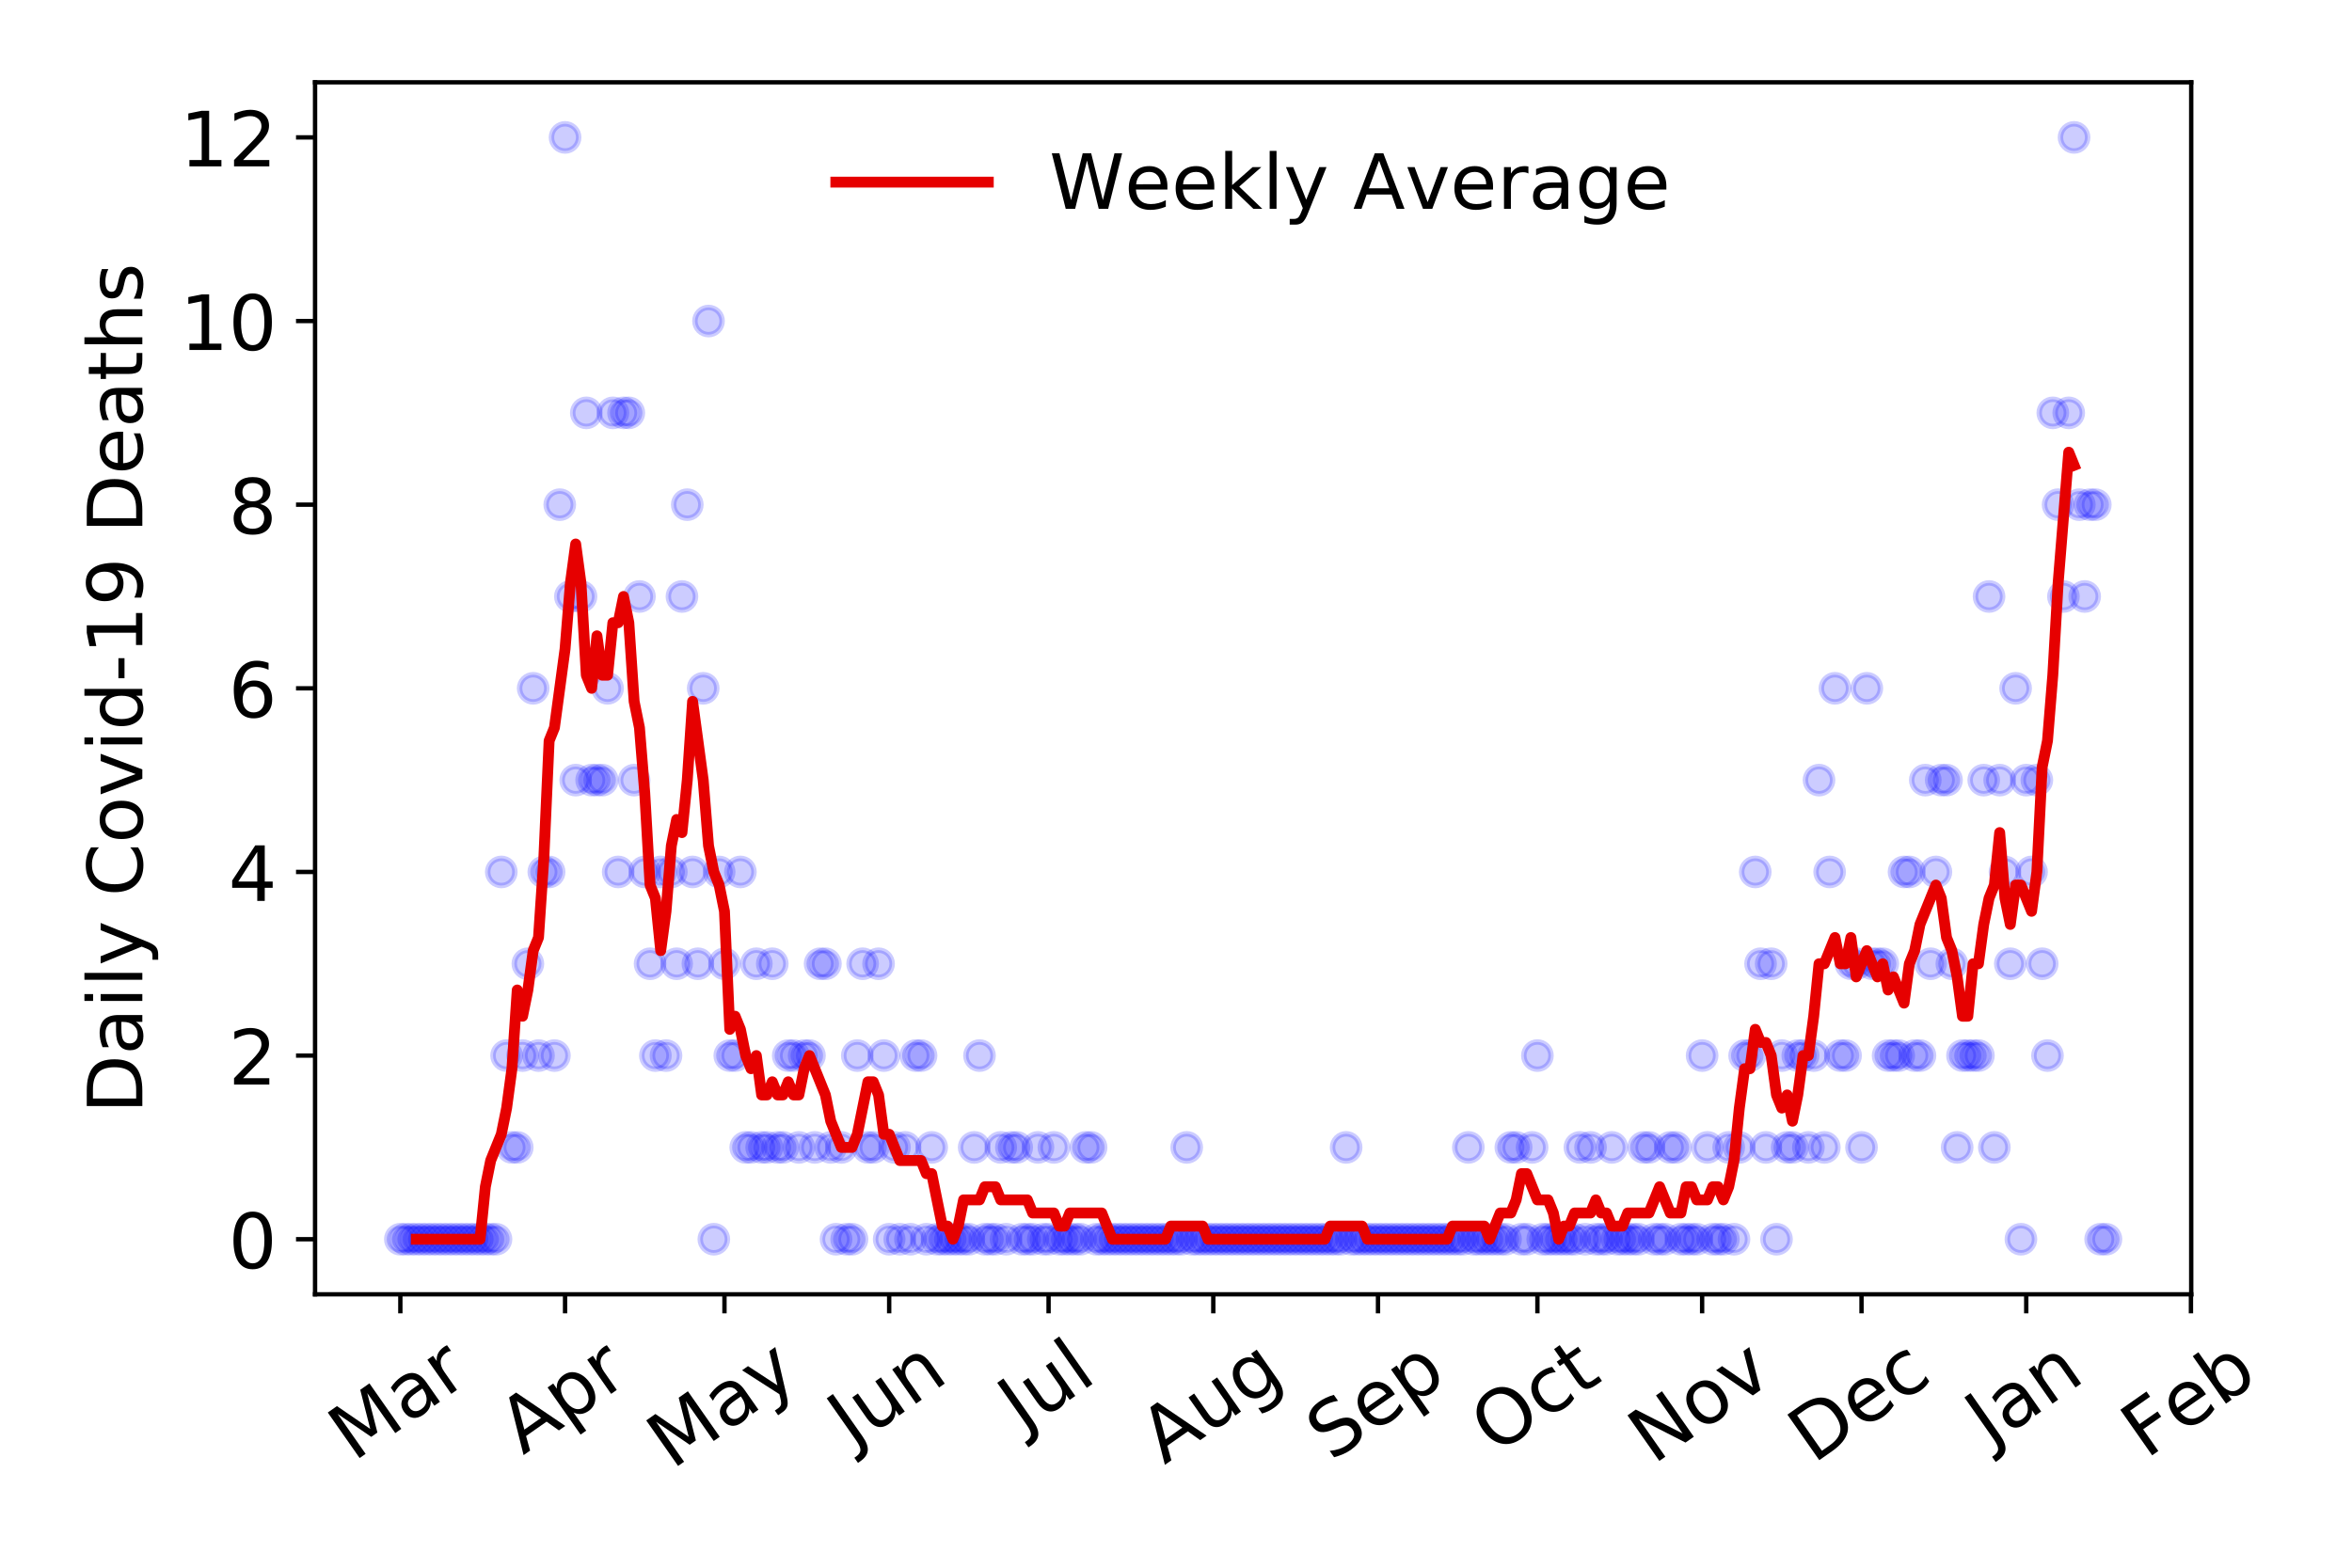 <?xml version="1.0" encoding="utf-8" standalone="no"?>
<!DOCTYPE svg PUBLIC "-//W3C//DTD SVG 1.1//EN"
  "http://www.w3.org/Graphics/SVG/1.1/DTD/svg11.dtd">
<!-- Created with matplotlib (https://matplotlib.org/) -->
<svg height="288pt" version="1.1" viewBox="0 0 432 288" width="432pt" xmlns="http://www.w3.org/2000/svg" xmlns:xlink="http://www.w3.org/1999/xlink">
 <defs>
  <style type="text/css">
*{stroke-linecap:butt;stroke-linejoin:round;}
  </style>
 </defs>
 <g id="figure_1">
  <g id="patch_1">
   <path d="M 0 288 
L 432 288 
L 432 0 
L 0 0 
z
" style="fill:#ffffff;"/>
  </g>
  <g id="axes_1">
   <g id="patch_2">
    <path d="M 57.87 237.778 
L 402.468 237.778 
L 402.468 15.12 
L 57.87 15.12 
z
" style="fill:#ffffff;"/>
   </g>
   <g id="matplotlib.axis_1">
    <g id="xtick_1">
     <g id="line2d_1">
      <defs>
       <path d="M 0 0 
L 0 3.5 
" id="m073c0904a9" style="stroke:#000000;stroke-width:0.8;"/>
      </defs>
      <g>
       <use style="stroke:#000000;stroke-width:0.8;" x="73.534" xlink:href="#m073c0904a9" y="237.778"/>
      </g>
     </g>
     <g id="text_1">
      <!-- Mar -->
      <defs>
       <path d="M 9.812 72.906 
L 24.516 72.906 
L 43.109 23.297 
L 61.812 72.906 
L 76.516 72.906 
L 76.516 0 
L 66.891 0 
L 66.891 64.016 
L 48.094 14.016 
L 38.188 14.016 
L 19.391 64.016 
L 19.391 0 
L 9.812 0 
z
" id="DejaVuSans-77"/>
       <path d="M 34.281 27.484 
Q 23.391 27.484 19.188 25 
Q 14.984 22.516 14.984 16.5 
Q 14.984 11.719 18.141 8.906 
Q 21.297 6.109 26.703 6.109 
Q 34.188 6.109 38.703 11.406 
Q 43.219 16.703 43.219 25.484 
L 43.219 27.484 
z
M 52.203 31.203 
L 52.203 0 
L 43.219 0 
L 43.219 8.297 
Q 40.141 3.328 35.547 0.953 
Q 30.953 -1.422 24.312 -1.422 
Q 15.922 -1.422 10.953 3.297 
Q 6 8.016 6 15.922 
Q 6 25.141 12.172 29.828 
Q 18.359 34.516 30.609 34.516 
L 43.219 34.516 
L 43.219 35.406 
Q 43.219 41.609 39.141 45 
Q 35.062 48.391 27.688 48.391 
Q 23 48.391 18.547 47.266 
Q 14.109 46.141 10.016 43.891 
L 10.016 52.203 
Q 14.938 54.109 19.578 55.047 
Q 24.219 56 28.609 56 
Q 40.484 56 46.344 49.844 
Q 52.203 43.703 52.203 31.203 
z
" id="DejaVuSans-97"/>
       <path d="M 41.109 46.297 
Q 39.594 47.172 37.812 47.578 
Q 36.031 48 33.891 48 
Q 26.266 48 22.188 43.047 
Q 18.109 38.094 18.109 28.812 
L 18.109 0 
L 9.078 0 
L 9.078 54.688 
L 18.109 54.688 
L 18.109 46.188 
Q 20.953 51.172 25.484 53.578 
Q 30.031 56 36.531 56 
Q 37.453 56 38.578 55.875 
Q 39.703 55.766 41.062 55.516 
z
" id="DejaVuSans-114"/>
      </defs>
      <g transform="translate(64.931 268.643)rotate(-35)scale(0.14 -0.14)">
       <use xlink:href="#DejaVuSans-77"/>
       <use x="86.279" xlink:href="#DejaVuSans-97"/>
       <use x="147.559" xlink:href="#DejaVuSans-114"/>
      </g>
     </g>
    </g>
    <g id="xtick_2">
     <g id="line2d_2">
      <g>
       <use style="stroke:#000000;stroke-width:0.8;" x="103.787" xlink:href="#m073c0904a9" y="237.778"/>
      </g>
     </g>
     <g id="text_2">
      <!-- Apr -->
      <defs>
       <path d="M 34.188 63.188 
L 20.797 26.906 
L 47.609 26.906 
z
M 28.609 72.906 
L 39.797 72.906 
L 67.578 0 
L 57.328 0 
L 50.688 18.703 
L 17.828 18.703 
L 11.188 0 
L 0.781 0 
z
" id="DejaVuSans-65"/>
       <path d="M 18.109 8.203 
L 18.109 -20.797 
L 9.078 -20.797 
L 9.078 54.688 
L 18.109 54.688 
L 18.109 46.391 
Q 20.953 51.266 25.266 53.625 
Q 29.594 56 35.594 56 
Q 45.562 56 51.781 48.094 
Q 58.016 40.188 58.016 27.297 
Q 58.016 14.406 51.781 6.484 
Q 45.562 -1.422 35.594 -1.422 
Q 29.594 -1.422 25.266 0.953 
Q 20.953 3.328 18.109 8.203 
z
M 48.688 27.297 
Q 48.688 37.203 44.609 42.844 
Q 40.531 48.484 33.406 48.484 
Q 26.266 48.484 22.188 42.844 
Q 18.109 37.203 18.109 27.297 
Q 18.109 17.391 22.188 11.75 
Q 26.266 6.109 33.406 6.109 
Q 40.531 6.109 44.609 11.75 
Q 48.688 17.391 48.688 27.297 
z
" id="DejaVuSans-112"/>
      </defs>
      <g transform="translate(96.083 267.384)rotate(-35)scale(0.14 -0.14)">
       <use xlink:href="#DejaVuSans-65"/>
       <use x="68.408" xlink:href="#DejaVuSans-112"/>
       <use x="131.885" xlink:href="#DejaVuSans-114"/>
      </g>
     </g>
    </g>
    <g id="xtick_3">
     <g id="line2d_3">
      <g>
       <use style="stroke:#000000;stroke-width:0.8;" x="133.065" xlink:href="#m073c0904a9" y="237.778"/>
      </g>
     </g>
     <g id="text_3">
      <!-- May -->
      <defs>
       <path d="M 32.172 -5.078 
Q 28.375 -14.844 24.75 -17.812 
Q 21.141 -20.797 15.094 -20.797 
L 7.906 -20.797 
L 7.906 -13.281 
L 13.188 -13.281 
Q 16.891 -13.281 18.938 -11.516 
Q 21 -9.766 23.484 -3.219 
L 25.094 0.875 
L 2.984 54.688 
L 12.5 54.688 
L 29.594 11.922 
L 46.688 54.688 
L 56.203 54.688 
z
" id="DejaVuSans-121"/>
      </defs>
      <g transform="translate(123.425 270.094)rotate(-35)scale(0.14 -0.14)">
       <use xlink:href="#DejaVuSans-77"/>
       <use x="86.279" xlink:href="#DejaVuSans-97"/>
       <use x="147.559" xlink:href="#DejaVuSans-121"/>
      </g>
     </g>
    </g>
    <g id="xtick_4">
     <g id="line2d_4">
      <g>
       <use style="stroke:#000000;stroke-width:0.8;" x="163.318" xlink:href="#m073c0904a9" y="237.778"/>
      </g>
     </g>
     <g id="text_4">
      <!-- Jun -->
      <defs>
       <path d="M 9.812 72.906 
L 19.672 72.906 
L 19.672 5.078 
Q 19.672 -8.109 14.672 -14.062 
Q 9.672 -20.016 -1.422 -20.016 
L -5.172 -20.016 
L -5.172 -11.719 
L -2.094 -11.719 
Q 4.438 -11.719 7.125 -8.047 
Q 9.812 -4.391 9.812 5.078 
z
" id="DejaVuSans-74"/>
       <path d="M 8.5 21.578 
L 8.5 54.688 
L 17.484 54.688 
L 17.484 21.922 
Q 17.484 14.156 20.5 10.266 
Q 23.531 6.391 29.594 6.391 
Q 36.859 6.391 41.078 11.031 
Q 45.312 15.672 45.312 23.688 
L 45.312 54.688 
L 54.297 54.688 
L 54.297 0 
L 45.312 0 
L 45.312 8.406 
Q 42.047 3.422 37.719 1 
Q 33.406 -1.422 27.688 -1.422 
Q 18.266 -1.422 13.375 4.438 
Q 8.5 10.297 8.5 21.578 
z
M 31.109 56 
z
" id="DejaVuSans-117"/>
       <path d="M 54.891 33.016 
L 54.891 0 
L 45.906 0 
L 45.906 32.719 
Q 45.906 40.484 42.875 44.328 
Q 39.844 48.188 33.797 48.188 
Q 26.516 48.188 22.312 43.547 
Q 18.109 38.922 18.109 30.906 
L 18.109 0 
L 9.078 0 
L 9.078 54.688 
L 18.109 54.688 
L 18.109 46.188 
Q 21.344 51.125 25.703 53.562 
Q 30.078 56 35.797 56 
Q 45.219 56 50.047 50.172 
Q 54.891 44.344 54.891 33.016 
z
" id="DejaVuSans-110"/>
      </defs>
      <g transform="translate(156.575 266.039)rotate(-35)scale(0.14 -0.14)">
       <use xlink:href="#DejaVuSans-74"/>
       <use x="29.492" xlink:href="#DejaVuSans-117"/>
       <use x="92.871" xlink:href="#DejaVuSans-110"/>
      </g>
     </g>
    </g>
    <g id="xtick_5">
     <g id="line2d_5">
      <g>
       <use style="stroke:#000000;stroke-width:0.8;" x="192.596" xlink:href="#m073c0904a9" y="237.778"/>
      </g>
     </g>
     <g id="text_5">
      <!-- Jul -->
      <defs>
       <path d="M 9.422 75.984 
L 18.406 75.984 
L 18.406 0 
L 9.422 0 
z
" id="DejaVuSans-108"/>
      </defs>
      <g transform="translate(187.893 263.181)rotate(-35)scale(0.14 -0.14)">
       <use xlink:href="#DejaVuSans-74"/>
       <use x="29.492" xlink:href="#DejaVuSans-117"/>
       <use x="92.871" xlink:href="#DejaVuSans-108"/>
      </g>
     </g>
    </g>
    <g id="xtick_6">
     <g id="line2d_6">
      <g>
       <use style="stroke:#000000;stroke-width:0.8;" x="222.85" xlink:href="#m073c0904a9" y="237.778"/>
      </g>
     </g>
     <g id="text_6">
      <!-- Aug -->
      <defs>
       <path d="M 45.406 27.984 
Q 45.406 37.75 41.375 43.109 
Q 37.359 48.484 30.078 48.484 
Q 22.859 48.484 18.828 43.109 
Q 14.797 37.75 14.797 27.984 
Q 14.797 18.266 18.828 12.891 
Q 22.859 7.516 30.078 7.516 
Q 37.359 7.516 41.375 12.891 
Q 45.406 18.266 45.406 27.984 
z
M 54.391 6.781 
Q 54.391 -7.172 48.188 -13.984 
Q 42 -20.797 29.203 -20.797 
Q 24.469 -20.797 20.266 -20.094 
Q 16.062 -19.391 12.109 -17.922 
L 12.109 -9.188 
Q 16.062 -11.328 19.922 -12.344 
Q 23.781 -13.375 27.781 -13.375 
Q 36.625 -13.375 41.016 -8.766 
Q 45.406 -4.156 45.406 5.172 
L 45.406 9.625 
Q 42.625 4.781 38.281 2.391 
Q 33.938 0 27.875 0 
Q 17.828 0 11.672 7.656 
Q 5.516 15.328 5.516 27.984 
Q 5.516 40.672 11.672 48.328 
Q 17.828 56 27.875 56 
Q 33.938 56 38.281 53.609 
Q 42.625 51.219 45.406 46.391 
L 45.406 54.688 
L 54.391 54.688 
z
" id="DejaVuSans-103"/>
      </defs>
      <g transform="translate(213.869 269.172)rotate(-35)scale(0.14 -0.14)">
       <use xlink:href="#DejaVuSans-65"/>
       <use x="68.408" xlink:href="#DejaVuSans-117"/>
       <use x="131.787" xlink:href="#DejaVuSans-103"/>
      </g>
     </g>
    </g>
    <g id="xtick_7">
     <g id="line2d_7">
      <g>
       <use style="stroke:#000000;stroke-width:0.8;" x="253.103" xlink:href="#m073c0904a9" y="237.778"/>
      </g>
     </g>
     <g id="text_7">
      <!-- Sep -->
      <defs>
       <path d="M 53.516 70.516 
L 53.516 60.891 
Q 47.906 63.578 42.922 64.891 
Q 37.938 66.219 33.297 66.219 
Q 25.25 66.219 20.875 63.094 
Q 16.5 59.969 16.5 54.203 
Q 16.5 49.359 19.406 46.891 
Q 22.312 44.438 30.422 42.922 
L 36.375 41.703 
Q 47.406 39.594 52.656 34.297 
Q 57.906 29 57.906 20.125 
Q 57.906 9.516 50.797 4.047 
Q 43.703 -1.422 29.984 -1.422 
Q 24.812 -1.422 18.969 -0.25 
Q 13.141 0.922 6.891 3.219 
L 6.891 13.375 
Q 12.891 10.016 18.656 8.297 
Q 24.422 6.594 29.984 6.594 
Q 38.422 6.594 43.016 9.906 
Q 47.609 13.234 47.609 19.391 
Q 47.609 24.75 44.312 27.781 
Q 41.016 30.812 33.5 32.328 
L 27.484 33.5 
Q 16.453 35.688 11.516 40.375 
Q 6.594 45.062 6.594 53.422 
Q 6.594 63.094 13.406 68.656 
Q 20.219 74.219 32.172 74.219 
Q 37.312 74.219 42.625 73.281 
Q 47.953 72.359 53.516 70.516 
z
" id="DejaVuSans-83"/>
       <path d="M 56.203 29.594 
L 56.203 25.203 
L 14.891 25.203 
Q 15.484 15.922 20.484 11.062 
Q 25.484 6.203 34.422 6.203 
Q 39.594 6.203 44.453 7.469 
Q 49.312 8.734 54.109 11.281 
L 54.109 2.781 
Q 49.266 0.734 44.188 -0.344 
Q 39.109 -1.422 33.891 -1.422 
Q 20.797 -1.422 13.156 6.188 
Q 5.516 13.812 5.516 26.812 
Q 5.516 40.234 12.766 48.109 
Q 20.016 56 32.328 56 
Q 43.359 56 49.781 48.891 
Q 56.203 41.797 56.203 29.594 
z
M 47.219 32.234 
Q 47.125 39.594 43.094 43.984 
Q 39.062 48.391 32.422 48.391 
Q 24.906 48.391 20.391 44.141 
Q 15.875 39.891 15.188 32.172 
z
" id="DejaVuSans-101"/>
      </defs>
      <g transform="translate(244.51 268.629)rotate(-35)scale(0.14 -0.14)">
       <use xlink:href="#DejaVuSans-83"/>
       <use x="63.477" xlink:href="#DejaVuSans-101"/>
       <use x="125" xlink:href="#DejaVuSans-112"/>
      </g>
     </g>
    </g>
    <g id="xtick_8">
     <g id="line2d_8">
      <g>
       <use style="stroke:#000000;stroke-width:0.8;" x="282.381" xlink:href="#m073c0904a9" y="237.778"/>
      </g>
     </g>
     <g id="text_8">
      <!-- Oct -->
      <defs>
       <path d="M 39.406 66.219 
Q 28.656 66.219 22.328 58.203 
Q 16.016 50.203 16.016 36.375 
Q 16.016 22.609 22.328 14.594 
Q 28.656 6.594 39.406 6.594 
Q 50.141 6.594 56.422 14.594 
Q 62.703 22.609 62.703 36.375 
Q 62.703 50.203 56.422 58.203 
Q 50.141 66.219 39.406 66.219 
z
M 39.406 74.219 
Q 54.734 74.219 63.906 63.938 
Q 73.094 53.656 73.094 36.375 
Q 73.094 19.141 63.906 8.859 
Q 54.734 -1.422 39.406 -1.422 
Q 24.031 -1.422 14.812 8.828 
Q 5.609 19.094 5.609 36.375 
Q 5.609 53.656 14.812 63.938 
Q 24.031 74.219 39.406 74.219 
z
" id="DejaVuSans-79"/>
       <path d="M 48.781 52.594 
L 48.781 44.188 
Q 44.969 46.297 41.141 47.344 
Q 37.312 48.391 33.406 48.391 
Q 24.656 48.391 19.812 42.844 
Q 14.984 37.312 14.984 27.297 
Q 14.984 17.281 19.812 11.734 
Q 24.656 6.203 33.406 6.203 
Q 37.312 6.203 41.141 7.25 
Q 44.969 8.297 48.781 10.406 
L 48.781 2.094 
Q 45.016 0.344 40.984 -0.531 
Q 36.969 -1.422 32.422 -1.422 
Q 20.062 -1.422 12.781 6.344 
Q 5.516 14.109 5.516 27.297 
Q 5.516 40.672 12.859 48.328 
Q 20.219 56 33.016 56 
Q 37.156 56 41.109 55.141 
Q 45.062 54.297 48.781 52.594 
z
" id="DejaVuSans-99"/>
       <path d="M 18.312 70.219 
L 18.312 54.688 
L 36.812 54.688 
L 36.812 47.703 
L 18.312 47.703 
L 18.312 18.016 
Q 18.312 11.328 20.141 9.422 
Q 21.969 7.516 27.594 7.516 
L 36.812 7.516 
L 36.812 0 
L 27.594 0 
Q 17.188 0 13.234 3.875 
Q 9.281 7.766 9.281 18.016 
L 9.281 47.703 
L 2.688 47.703 
L 2.688 54.688 
L 9.281 54.688 
L 9.281 70.219 
z
" id="DejaVuSans-116"/>
      </defs>
      <g transform="translate(274.682 267.377)rotate(-35)scale(0.14 -0.14)">
       <use xlink:href="#DejaVuSans-79"/>
       <use x="78.711" xlink:href="#DejaVuSans-99"/>
       <use x="133.691" xlink:href="#DejaVuSans-116"/>
      </g>
     </g>
    </g>
    <g id="xtick_9">
     <g id="line2d_9">
      <g>
       <use style="stroke:#000000;stroke-width:0.8;" x="312.635" xlink:href="#m073c0904a9" y="237.778"/>
      </g>
     </g>
     <g id="text_9">
      <!-- Nov -->
      <defs>
       <path d="M 9.812 72.906 
L 23.094 72.906 
L 55.422 11.922 
L 55.422 72.906 
L 64.984 72.906 
L 64.984 0 
L 51.703 0 
L 19.391 60.984 
L 19.391 0 
L 9.812 0 
z
" id="DejaVuSans-78"/>
       <path d="M 30.609 48.391 
Q 23.391 48.391 19.188 42.75 
Q 14.984 37.109 14.984 27.297 
Q 14.984 17.484 19.156 11.844 
Q 23.344 6.203 30.609 6.203 
Q 37.797 6.203 41.984 11.859 
Q 46.188 17.531 46.188 27.297 
Q 46.188 37.016 41.984 42.703 
Q 37.797 48.391 30.609 48.391 
z
M 30.609 56 
Q 42.328 56 49.016 48.375 
Q 55.719 40.766 55.719 27.297 
Q 55.719 13.875 49.016 6.219 
Q 42.328 -1.422 30.609 -1.422 
Q 18.844 -1.422 12.172 6.219 
Q 5.516 13.875 5.516 27.297 
Q 5.516 40.766 12.172 48.375 
Q 18.844 56 30.609 56 
z
" id="DejaVuSans-111"/>
       <path d="M 2.984 54.688 
L 12.5 54.688 
L 29.594 8.797 
L 46.688 54.688 
L 56.203 54.688 
L 35.688 0 
L 23.484 0 
z
" id="DejaVuSans-118"/>
      </defs>
      <g transform="translate(303.658 269.166)rotate(-35)scale(0.14 -0.14)">
       <use xlink:href="#DejaVuSans-78"/>
       <use x="74.805" xlink:href="#DejaVuSans-111"/>
       <use x="135.986" xlink:href="#DejaVuSans-118"/>
      </g>
     </g>
    </g>
    <g id="xtick_10">
     <g id="line2d_10">
      <g>
       <use style="stroke:#000000;stroke-width:0.8;" x="341.912" xlink:href="#m073c0904a9" y="237.778"/>
      </g>
     </g>
     <g id="text_10">
      <!-- Dec -->
      <defs>
       <path d="M 19.672 64.797 
L 19.672 8.109 
L 31.594 8.109 
Q 46.688 8.109 53.688 14.938 
Q 60.688 21.781 60.688 36.531 
Q 60.688 51.172 53.688 57.984 
Q 46.688 64.797 31.594 64.797 
z
M 9.812 72.906 
L 30.078 72.906 
Q 51.266 72.906 61.172 64.094 
Q 71.094 55.281 71.094 36.531 
Q 71.094 17.672 61.125 8.828 
Q 51.172 0 30.078 0 
L 9.812 0 
z
" id="DejaVuSans-68"/>
      </defs>
      <g transform="translate(333.032 269.032)rotate(-35)scale(0.14 -0.14)">
       <use xlink:href="#DejaVuSans-68"/>
       <use x="77.002" xlink:href="#DejaVuSans-101"/>
       <use x="138.525" xlink:href="#DejaVuSans-99"/>
      </g>
     </g>
    </g>
    <g id="xtick_11">
     <g id="line2d_11">
      <g>
       <use style="stroke:#000000;stroke-width:0.8;" x="372.166" xlink:href="#m073c0904a9" y="237.778"/>
      </g>
     </g>
     <g id="text_11">
      <!-- Jan -->
      <g transform="translate(365.542 265.871)rotate(-35)scale(0.14 -0.14)">
       <use xlink:href="#DejaVuSans-74"/>
       <use x="29.492" xlink:href="#DejaVuSans-97"/>
       <use x="90.771" xlink:href="#DejaVuSans-110"/>
      </g>
     </g>
    </g>
    <g id="xtick_12">
     <g id="line2d_12">
      <g>
       <use style="stroke:#000000;stroke-width:0.8;" x="402.419" xlink:href="#m073c0904a9" y="237.778"/>
      </g>
     </g>
     <g id="text_12">
      <!-- Feb -->
      <defs>
       <path d="M 9.812 72.906 
L 51.703 72.906 
L 51.703 64.594 
L 19.672 64.594 
L 19.672 43.109 
L 48.578 43.109 
L 48.578 34.812 
L 19.672 34.812 
L 19.672 0 
L 9.812 0 
z
" id="DejaVuSans-70"/>
       <path d="M 48.688 27.297 
Q 48.688 37.203 44.609 42.844 
Q 40.531 48.484 33.406 48.484 
Q 26.266 48.484 22.188 42.844 
Q 18.109 37.203 18.109 27.297 
Q 18.109 17.391 22.188 11.75 
Q 26.266 6.109 33.406 6.109 
Q 40.531 6.109 44.609 11.75 
Q 48.688 17.391 48.688 27.297 
z
M 18.109 46.391 
Q 20.953 51.266 25.266 53.625 
Q 29.594 56 35.594 56 
Q 45.562 56 51.781 48.094 
Q 58.016 40.188 58.016 27.297 
Q 58.016 14.406 51.781 6.484 
Q 45.562 -1.422 35.594 -1.422 
Q 29.594 -1.422 25.266 0.953 
Q 20.953 3.328 18.109 8.203 
L 18.109 0 
L 9.078 0 
L 9.078 75.984 
L 18.109 75.984 
z
" id="DejaVuSans-98"/>
      </defs>
      <g transform="translate(394.173 268.143)rotate(-35)scale(0.14 -0.14)">
       <use xlink:href="#DejaVuSans-70"/>
       <use x="57.441" xlink:href="#DejaVuSans-101"/>
       <use x="118.965" xlink:href="#DejaVuSans-98"/>
      </g>
     </g>
    </g>
   </g>
   <g id="matplotlib.axis_2">
    <g id="ytick_1">
     <g id="line2d_13">
      <defs>
       <path d="M 0 0 
L -3.5 0 
" id="mab8dae5d15" style="stroke:#000000;stroke-width:0.8;"/>
      </defs>
      <g>
       <use style="stroke:#000000;stroke-width:0.8;" x="57.87" xlink:href="#mab8dae5d15" y="227.657"/>
      </g>
     </g>
     <g id="text_13">
      <!-- 0 -->
      <defs>
       <path d="M 31.781 66.406 
Q 24.172 66.406 20.328 58.906 
Q 16.5 51.422 16.5 36.375 
Q 16.5 21.391 20.328 13.891 
Q 24.172 6.391 31.781 6.391 
Q 39.453 6.391 43.281 13.891 
Q 47.125 21.391 47.125 36.375 
Q 47.125 51.422 43.281 58.906 
Q 39.453 66.406 31.781 66.406 
z
M 31.781 74.219 
Q 44.047 74.219 50.516 64.516 
Q 56.984 54.828 56.984 36.375 
Q 56.984 17.969 50.516 8.266 
Q 44.047 -1.422 31.781 -1.422 
Q 19.531 -1.422 13.062 8.266 
Q 6.594 17.969 6.594 36.375 
Q 6.594 54.828 13.062 64.516 
Q 19.531 74.219 31.781 74.219 
z
" id="DejaVuSans-48"/>
      </defs>
      <g transform="translate(41.962 232.976)scale(0.14 -0.14)">
       <use xlink:href="#DejaVuSans-48"/>
      </g>
     </g>
    </g>
    <g id="ytick_2">
     <g id="line2d_14">
      <g>
       <use style="stroke:#000000;stroke-width:0.8;" x="57.87" xlink:href="#mab8dae5d15" y="193.921"/>
      </g>
     </g>
     <g id="text_14">
      <!-- 2 -->
      <defs>
       <path d="M 19.188 8.297 
L 53.609 8.297 
L 53.609 0 
L 7.328 0 
L 7.328 8.297 
Q 12.938 14.109 22.625 23.891 
Q 32.328 33.688 34.812 36.531 
Q 39.547 41.844 41.422 45.531 
Q 43.312 49.219 43.312 52.781 
Q 43.312 58.594 39.234 62.25 
Q 35.156 65.922 28.609 65.922 
Q 23.969 65.922 18.812 64.312 
Q 13.672 62.703 7.812 59.422 
L 7.812 69.391 
Q 13.766 71.781 18.938 73 
Q 24.125 74.219 28.422 74.219 
Q 39.75 74.219 46.484 68.547 
Q 53.219 62.891 53.219 53.422 
Q 53.219 48.922 51.531 44.891 
Q 49.859 40.875 45.406 35.406 
Q 44.188 33.984 37.641 27.219 
Q 31.109 20.453 19.188 8.297 
z
" id="DejaVuSans-50"/>
      </defs>
      <g transform="translate(41.962 199.24)scale(0.14 -0.14)">
       <use xlink:href="#DejaVuSans-50"/>
      </g>
     </g>
    </g>
    <g id="ytick_3">
     <g id="line2d_15">
      <g>
       <use style="stroke:#000000;stroke-width:0.8;" x="57.87" xlink:href="#mab8dae5d15" y="160.185"/>
      </g>
     </g>
     <g id="text_15">
      <!-- 4 -->
      <defs>
       <path d="M 37.797 64.312 
L 12.891 25.391 
L 37.797 25.391 
z
M 35.203 72.906 
L 47.609 72.906 
L 47.609 25.391 
L 58.016 25.391 
L 58.016 17.188 
L 47.609 17.188 
L 47.609 0 
L 37.797 0 
L 37.797 17.188 
L 4.891 17.188 
L 4.891 26.703 
z
" id="DejaVuSans-52"/>
      </defs>
      <g transform="translate(41.962 165.504)scale(0.14 -0.14)">
       <use xlink:href="#DejaVuSans-52"/>
      </g>
     </g>
    </g>
    <g id="ytick_4">
     <g id="line2d_16">
      <g>
       <use style="stroke:#000000;stroke-width:0.8;" x="57.87" xlink:href="#mab8dae5d15" y="126.449"/>
      </g>
     </g>
     <g id="text_16">
      <!-- 6 -->
      <defs>
       <path d="M 33.016 40.375 
Q 26.375 40.375 22.484 35.828 
Q 18.609 31.297 18.609 23.391 
Q 18.609 15.531 22.484 10.953 
Q 26.375 6.391 33.016 6.391 
Q 39.656 6.391 43.531 10.953 
Q 47.406 15.531 47.406 23.391 
Q 47.406 31.297 43.531 35.828 
Q 39.656 40.375 33.016 40.375 
z
M 52.594 71.297 
L 52.594 62.312 
Q 48.875 64.062 45.094 64.984 
Q 41.312 65.922 37.594 65.922 
Q 27.828 65.922 22.672 59.328 
Q 17.531 52.734 16.797 39.406 
Q 19.672 43.656 24.016 45.922 
Q 28.375 48.188 33.594 48.188 
Q 44.578 48.188 50.953 41.516 
Q 57.328 34.859 57.328 23.391 
Q 57.328 12.156 50.688 5.359 
Q 44.047 -1.422 33.016 -1.422 
Q 20.359 -1.422 13.672 8.266 
Q 6.984 17.969 6.984 36.375 
Q 6.984 53.656 15.188 63.938 
Q 23.391 74.219 37.203 74.219 
Q 40.922 74.219 44.703 73.484 
Q 48.484 72.75 52.594 71.297 
z
" id="DejaVuSans-54"/>
      </defs>
      <g transform="translate(41.962 131.768)scale(0.14 -0.14)">
       <use xlink:href="#DejaVuSans-54"/>
      </g>
     </g>
    </g>
    <g id="ytick_5">
     <g id="line2d_17">
      <g>
       <use style="stroke:#000000;stroke-width:0.8;" x="57.87" xlink:href="#mab8dae5d15" y="92.713"/>
      </g>
     </g>
     <g id="text_17">
      <!-- 8 -->
      <defs>
       <path d="M 31.781 34.625 
Q 24.75 34.625 20.719 30.859 
Q 16.703 27.094 16.703 20.516 
Q 16.703 13.922 20.719 10.156 
Q 24.75 6.391 31.781 6.391 
Q 38.812 6.391 42.859 10.172 
Q 46.922 13.969 46.922 20.516 
Q 46.922 27.094 42.891 30.859 
Q 38.875 34.625 31.781 34.625 
z
M 21.922 38.812 
Q 15.578 40.375 12.031 44.719 
Q 8.5 49.078 8.5 55.328 
Q 8.5 64.062 14.719 69.141 
Q 20.953 74.219 31.781 74.219 
Q 42.672 74.219 48.875 69.141 
Q 55.078 64.062 55.078 55.328 
Q 55.078 49.078 51.531 44.719 
Q 48 40.375 41.703 38.812 
Q 48.828 37.156 52.797 32.312 
Q 56.781 27.484 56.781 20.516 
Q 56.781 9.906 50.312 4.234 
Q 43.844 -1.422 31.781 -1.422 
Q 19.734 -1.422 13.25 4.234 
Q 6.781 9.906 6.781 20.516 
Q 6.781 27.484 10.781 32.312 
Q 14.797 37.156 21.922 38.812 
z
M 18.312 54.391 
Q 18.312 48.734 21.844 45.562 
Q 25.391 42.391 31.781 42.391 
Q 38.141 42.391 41.719 45.562 
Q 45.312 48.734 45.312 54.391 
Q 45.312 60.062 41.719 63.234 
Q 38.141 66.406 31.781 66.406 
Q 25.391 66.406 21.844 63.234 
Q 18.312 60.062 18.312 54.391 
z
" id="DejaVuSans-56"/>
      </defs>
      <g transform="translate(41.962 98.032)scale(0.14 -0.14)">
       <use xlink:href="#DejaVuSans-56"/>
      </g>
     </g>
    </g>
    <g id="ytick_6">
     <g id="line2d_18">
      <g>
       <use style="stroke:#000000;stroke-width:0.8;" x="57.87" xlink:href="#mab8dae5d15" y="58.977"/>
      </g>
     </g>
     <g id="text_18">
      <!-- 10 -->
      <defs>
       <path d="M 12.406 8.297 
L 28.516 8.297 
L 28.516 63.922 
L 10.984 60.406 
L 10.984 69.391 
L 28.422 72.906 
L 38.281 72.906 
L 38.281 8.297 
L 54.391 8.297 
L 54.391 0 
L 12.406 0 
z
" id="DejaVuSans-49"/>
      </defs>
      <g transform="translate(33.055 64.296)scale(0.14 -0.14)">
       <use xlink:href="#DejaVuSans-49"/>
       <use x="63.623" xlink:href="#DejaVuSans-48"/>
      </g>
     </g>
    </g>
    <g id="ytick_7">
     <g id="line2d_19">
      <g>
       <use style="stroke:#000000;stroke-width:0.8;" x="57.87" xlink:href="#mab8dae5d15" y="25.241"/>
      </g>
     </g>
     <g id="text_19">
      <!-- 12 -->
      <g transform="translate(33.055 30.56)scale(0.14 -0.14)">
       <use xlink:href="#DejaVuSans-49"/>
       <use x="63.623" xlink:href="#DejaVuSans-50"/>
      </g>
     </g>
    </g>
    <g id="text_20">
     <!-- Daily Covid-19 Deaths -->
     <defs>
      <path d="M 9.422 54.688 
L 18.406 54.688 
L 18.406 0 
L 9.422 0 
z
M 9.422 75.984 
L 18.406 75.984 
L 18.406 64.594 
L 9.422 64.594 
z
" id="DejaVuSans-105"/>
      <path id="DejaVuSans-32"/>
      <path d="M 64.406 67.281 
L 64.406 56.891 
Q 59.422 61.531 53.781 63.812 
Q 48.141 66.109 41.797 66.109 
Q 29.297 66.109 22.656 58.469 
Q 16.016 50.828 16.016 36.375 
Q 16.016 21.969 22.656 14.328 
Q 29.297 6.688 41.797 6.688 
Q 48.141 6.688 53.781 8.984 
Q 59.422 11.281 64.406 15.922 
L 64.406 5.609 
Q 59.234 2.094 53.438 0.328 
Q 47.656 -1.422 41.219 -1.422 
Q 24.656 -1.422 15.125 8.703 
Q 5.609 18.844 5.609 36.375 
Q 5.609 53.953 15.125 64.078 
Q 24.656 74.219 41.219 74.219 
Q 47.75 74.219 53.531 72.484 
Q 59.328 70.75 64.406 67.281 
z
" id="DejaVuSans-67"/>
      <path d="M 45.406 46.391 
L 45.406 75.984 
L 54.391 75.984 
L 54.391 0 
L 45.406 0 
L 45.406 8.203 
Q 42.578 3.328 38.25 0.953 
Q 33.938 -1.422 27.875 -1.422 
Q 17.969 -1.422 11.734 6.484 
Q 5.516 14.406 5.516 27.297 
Q 5.516 40.188 11.734 48.094 
Q 17.969 56 27.875 56 
Q 33.938 56 38.25 53.625 
Q 42.578 51.266 45.406 46.391 
z
M 14.797 27.297 
Q 14.797 17.391 18.875 11.75 
Q 22.953 6.109 30.078 6.109 
Q 37.203 6.109 41.297 11.75 
Q 45.406 17.391 45.406 27.297 
Q 45.406 37.203 41.297 42.844 
Q 37.203 48.484 30.078 48.484 
Q 22.953 48.484 18.875 42.844 
Q 14.797 37.203 14.797 27.297 
z
" id="DejaVuSans-100"/>
      <path d="M 4.891 31.391 
L 31.203 31.391 
L 31.203 23.391 
L 4.891 23.391 
z
" id="DejaVuSans-45"/>
      <path d="M 10.984 1.516 
L 10.984 10.5 
Q 14.703 8.734 18.5 7.812 
Q 22.312 6.891 25.984 6.891 
Q 35.75 6.891 40.891 13.453 
Q 46.047 20.016 46.781 33.406 
Q 43.953 29.203 39.594 26.953 
Q 35.25 24.703 29.984 24.703 
Q 19.047 24.703 12.672 31.312 
Q 6.297 37.938 6.297 49.422 
Q 6.297 60.641 12.938 67.422 
Q 19.578 74.219 30.609 74.219 
Q 43.266 74.219 49.922 64.516 
Q 56.594 54.828 56.594 36.375 
Q 56.594 19.141 48.406 8.859 
Q 40.234 -1.422 26.422 -1.422 
Q 22.703 -1.422 18.891 -0.688 
Q 15.094 0.047 10.984 1.516 
z
M 30.609 32.422 
Q 37.25 32.422 41.125 36.953 
Q 45.016 41.5 45.016 49.422 
Q 45.016 57.281 41.125 61.844 
Q 37.25 66.406 30.609 66.406 
Q 23.969 66.406 20.094 61.844 
Q 16.219 57.281 16.219 49.422 
Q 16.219 41.5 20.094 36.953 
Q 23.969 32.422 30.609 32.422 
z
" id="DejaVuSans-57"/>
      <path d="M 54.891 33.016 
L 54.891 0 
L 45.906 0 
L 45.906 32.719 
Q 45.906 40.484 42.875 44.328 
Q 39.844 48.188 33.797 48.188 
Q 26.516 48.188 22.312 43.547 
Q 18.109 38.922 18.109 30.906 
L 18.109 0 
L 9.078 0 
L 9.078 75.984 
L 18.109 75.984 
L 18.109 46.188 
Q 21.344 51.125 25.703 53.562 
Q 30.078 56 35.797 56 
Q 45.219 56 50.047 50.172 
Q 54.891 44.344 54.891 33.016 
z
" id="DejaVuSans-104"/>
      <path d="M 44.281 53.078 
L 44.281 44.578 
Q 40.484 46.531 36.375 47.5 
Q 32.281 48.484 27.875 48.484 
Q 21.188 48.484 17.844 46.438 
Q 14.5 44.391 14.5 40.281 
Q 14.5 37.156 16.891 35.375 
Q 19.281 33.594 26.516 31.984 
L 29.594 31.297 
Q 39.156 29.25 43.188 25.516 
Q 47.219 21.781 47.219 15.094 
Q 47.219 7.469 41.188 3.016 
Q 35.156 -1.422 24.609 -1.422 
Q 20.219 -1.422 15.453 -0.562 
Q 10.688 0.297 5.422 2 
L 5.422 11.281 
Q 10.406 8.688 15.234 7.391 
Q 20.062 6.109 24.812 6.109 
Q 31.156 6.109 34.562 8.281 
Q 37.984 10.453 37.984 14.406 
Q 37.984 18.062 35.516 20.016 
Q 33.062 21.969 24.703 23.781 
L 21.578 24.516 
Q 13.234 26.266 9.516 29.906 
Q 5.812 33.547 5.812 39.891 
Q 5.812 47.609 11.281 51.797 
Q 16.75 56 26.812 56 
Q 31.781 56 36.172 55.266 
Q 40.578 54.547 44.281 53.078 
z
" id="DejaVuSans-115"/>
     </defs>
     <g transform="translate(26.143 204.56)rotate(-90)scale(0.14 -0.14)">
      <use xlink:href="#DejaVuSans-68"/>
      <use x="77.002" xlink:href="#DejaVuSans-97"/>
      <use x="138.281" xlink:href="#DejaVuSans-105"/>
      <use x="166.064" xlink:href="#DejaVuSans-108"/>
      <use x="193.848" xlink:href="#DejaVuSans-121"/>
      <use x="253.027" xlink:href="#DejaVuSans-32"/>
      <use x="284.814" xlink:href="#DejaVuSans-67"/>
      <use x="354.639" xlink:href="#DejaVuSans-111"/>
      <use x="415.82" xlink:href="#DejaVuSans-118"/>
      <use x="475" xlink:href="#DejaVuSans-105"/>
      <use x="502.783" xlink:href="#DejaVuSans-100"/>
      <use x="566.26" xlink:href="#DejaVuSans-45"/>
      <use x="602.344" xlink:href="#DejaVuSans-49"/>
      <use x="665.967" xlink:href="#DejaVuSans-57"/>
      <use x="729.59" xlink:href="#DejaVuSans-32"/>
      <use x="761.377" xlink:href="#DejaVuSans-68"/>
      <use x="838.379" xlink:href="#DejaVuSans-101"/>
      <use x="899.902" xlink:href="#DejaVuSans-97"/>
      <use x="961.182" xlink:href="#DejaVuSans-116"/>
      <use x="1000.391" xlink:href="#DejaVuSans-104"/>
      <use x="1063.77" xlink:href="#DejaVuSans-115"/>
     </g>
    </g>
   </g>
   <g id="line2d_20">
    <defs>
     <path d="M 0 2.5 
C 0.663 2.5 1.299 2.237 1.768 1.768 
C 2.237 1.299 2.5 0.663 2.5 0 
C 2.5 -0.663 2.237 -1.299 1.768 -1.768 
C 1.299 -2.237 0.663 -2.5 0 -2.5 
C -0.663 -2.5 -1.299 -2.237 -1.768 -1.768 
C -2.237 -1.299 -2.5 -0.663 -2.5 0 
C -2.5 0.663 -2.237 1.299 -1.768 1.768 
C -1.299 2.237 -0.663 2.5 0 2.5 
z
" id="m711c8f55ff" style="stroke:#0000ff;stroke-opacity:0.2;"/>
    </defs>
    <g clip-path="url(#p8487fa5392)">
     <use style="fill:#0000ff;fill-opacity:0.2;stroke:#0000ff;stroke-opacity:0.2;" x="73.534" xlink:href="#m711c8f55ff" y="227.657"/>
     <use style="fill:#0000ff;fill-opacity:0.2;stroke:#0000ff;stroke-opacity:0.2;" x="74.509" xlink:href="#m711c8f55ff" y="227.657"/>
     <use style="fill:#0000ff;fill-opacity:0.2;stroke:#0000ff;stroke-opacity:0.2;" x="75.485" xlink:href="#m711c8f55ff" y="227.657"/>
     <use style="fill:#0000ff;fill-opacity:0.2;stroke:#0000ff;stroke-opacity:0.2;" x="76.461" xlink:href="#m711c8f55ff" y="227.657"/>
     <use style="fill:#0000ff;fill-opacity:0.2;stroke:#0000ff;stroke-opacity:0.2;" x="77.437" xlink:href="#m711c8f55ff" y="227.657"/>
     <use style="fill:#0000ff;fill-opacity:0.2;stroke:#0000ff;stroke-opacity:0.2;" x="78.413" xlink:href="#m711c8f55ff" y="227.657"/>
     <use style="fill:#0000ff;fill-opacity:0.2;stroke:#0000ff;stroke-opacity:0.2;" x="79.389" xlink:href="#m711c8f55ff" y="227.657"/>
     <use style="fill:#0000ff;fill-opacity:0.2;stroke:#0000ff;stroke-opacity:0.2;" x="80.365" xlink:href="#m711c8f55ff" y="227.657"/>
     <use style="fill:#0000ff;fill-opacity:0.2;stroke:#0000ff;stroke-opacity:0.2;" x="81.341" xlink:href="#m711c8f55ff" y="227.657"/>
     <use style="fill:#0000ff;fill-opacity:0.2;stroke:#0000ff;stroke-opacity:0.2;" x="82.317" xlink:href="#m711c8f55ff" y="227.657"/>
     <use style="fill:#0000ff;fill-opacity:0.2;stroke:#0000ff;stroke-opacity:0.2;" x="83.293" xlink:href="#m711c8f55ff" y="227.657"/>
     <use style="fill:#0000ff;fill-opacity:0.2;stroke:#0000ff;stroke-opacity:0.2;" x="84.269" xlink:href="#m711c8f55ff" y="227.657"/>
     <use style="fill:#0000ff;fill-opacity:0.2;stroke:#0000ff;stroke-opacity:0.2;" x="85.245" xlink:href="#m711c8f55ff" y="227.657"/>
     <use style="fill:#0000ff;fill-opacity:0.2;stroke:#0000ff;stroke-opacity:0.2;" x="86.221" xlink:href="#m711c8f55ff" y="227.657"/>
     <use style="fill:#0000ff;fill-opacity:0.2;stroke:#0000ff;stroke-opacity:0.2;" x="87.196" xlink:href="#m711c8f55ff" y="227.657"/>
     <use style="fill:#0000ff;fill-opacity:0.2;stroke:#0000ff;stroke-opacity:0.2;" x="88.172" xlink:href="#m711c8f55ff" y="227.657"/>
     <use style="fill:#0000ff;fill-opacity:0.2;stroke:#0000ff;stroke-opacity:0.2;" x="89.148" xlink:href="#m711c8f55ff" y="227.657"/>
     <use style="fill:#0000ff;fill-opacity:0.2;stroke:#0000ff;stroke-opacity:0.2;" x="90.124" xlink:href="#m711c8f55ff" y="227.657"/>
     <use style="fill:#0000ff;fill-opacity:0.2;stroke:#0000ff;stroke-opacity:0.2;" x="91.1" xlink:href="#m711c8f55ff" y="227.657"/>
     <use style="fill:#0000ff;fill-opacity:0.2;stroke:#0000ff;stroke-opacity:0.2;" x="92.076" xlink:href="#m711c8f55ff" y="160.185"/>
     <use style="fill:#0000ff;fill-opacity:0.2;stroke:#0000ff;stroke-opacity:0.2;" x="93.052" xlink:href="#m711c8f55ff" y="193.921"/>
     <use style="fill:#0000ff;fill-opacity:0.2;stroke:#0000ff;stroke-opacity:0.2;" x="94.028" xlink:href="#m711c8f55ff" y="210.789"/>
     <use style="fill:#0000ff;fill-opacity:0.2;stroke:#0000ff;stroke-opacity:0.2;" x="95.004" xlink:href="#m711c8f55ff" y="210.789"/>
     <use style="fill:#0000ff;fill-opacity:0.2;stroke:#0000ff;stroke-opacity:0.2;" x="95.98" xlink:href="#m711c8f55ff" y="193.921"/>
     <use style="fill:#0000ff;fill-opacity:0.2;stroke:#0000ff;stroke-opacity:0.2;" x="96.956" xlink:href="#m711c8f55ff" y="177.053"/>
     <use style="fill:#0000ff;fill-opacity:0.2;stroke:#0000ff;stroke-opacity:0.2;" x="97.932" xlink:href="#m711c8f55ff" y="126.449"/>
     <use style="fill:#0000ff;fill-opacity:0.2;stroke:#0000ff;stroke-opacity:0.2;" x="98.908" xlink:href="#m711c8f55ff" y="193.921"/>
     <use style="fill:#0000ff;fill-opacity:0.2;stroke:#0000ff;stroke-opacity:0.2;" x="99.883" xlink:href="#m711c8f55ff" y="160.185"/>
     <use style="fill:#0000ff;fill-opacity:0.2;stroke:#0000ff;stroke-opacity:0.2;" x="100.859" xlink:href="#m711c8f55ff" y="160.185"/>
     <use style="fill:#0000ff;fill-opacity:0.2;stroke:#0000ff;stroke-opacity:0.2;" x="101.835" xlink:href="#m711c8f55ff" y="193.921"/>
     <use style="fill:#0000ff;fill-opacity:0.2;stroke:#0000ff;stroke-opacity:0.2;" x="102.811" xlink:href="#m711c8f55ff" y="92.713"/>
     <use style="fill:#0000ff;fill-opacity:0.2;stroke:#0000ff;stroke-opacity:0.2;" x="103.787" xlink:href="#m711c8f55ff" y="25.241"/>
     <use style="fill:#0000ff;fill-opacity:0.2;stroke:#0000ff;stroke-opacity:0.2;" x="104.763" xlink:href="#m711c8f55ff" y="109.581"/>
     <use style="fill:#0000ff;fill-opacity:0.2;stroke:#0000ff;stroke-opacity:0.2;" x="105.739" xlink:href="#m711c8f55ff" y="143.317"/>
     <use style="fill:#0000ff;fill-opacity:0.2;stroke:#0000ff;stroke-opacity:0.2;" x="106.715" xlink:href="#m711c8f55ff" y="109.581"/>
     <use style="fill:#0000ff;fill-opacity:0.2;stroke:#0000ff;stroke-opacity:0.2;" x="107.691" xlink:href="#m711c8f55ff" y="75.845"/>
     <use style="fill:#0000ff;fill-opacity:0.2;stroke:#0000ff;stroke-opacity:0.2;" x="108.667" xlink:href="#m711c8f55ff" y="143.317"/>
     <use style="fill:#0000ff;fill-opacity:0.2;stroke:#0000ff;stroke-opacity:0.2;" x="109.643" xlink:href="#m711c8f55ff" y="143.317"/>
     <use style="fill:#0000ff;fill-opacity:0.2;stroke:#0000ff;stroke-opacity:0.2;" x="110.619" xlink:href="#m711c8f55ff" y="143.317"/>
     <use style="fill:#0000ff;fill-opacity:0.2;stroke:#0000ff;stroke-opacity:0.2;" x="111.595" xlink:href="#m711c8f55ff" y="126.449"/>
     <use style="fill:#0000ff;fill-opacity:0.2;stroke:#0000ff;stroke-opacity:0.2;" x="112.57" xlink:href="#m711c8f55ff" y="75.845"/>
     <use style="fill:#0000ff;fill-opacity:0.2;stroke:#0000ff;stroke-opacity:0.2;" x="113.546" xlink:href="#m711c8f55ff" y="160.185"/>
     <use style="fill:#0000ff;fill-opacity:0.2;stroke:#0000ff;stroke-opacity:0.2;" x="114.522" xlink:href="#m711c8f55ff" y="75.845"/>
     <use style="fill:#0000ff;fill-opacity:0.2;stroke:#0000ff;stroke-opacity:0.2;" x="115.498" xlink:href="#m711c8f55ff" y="75.845"/>
     <use style="fill:#0000ff;fill-opacity:0.2;stroke:#0000ff;stroke-opacity:0.2;" x="116.474" xlink:href="#m711c8f55ff" y="143.317"/>
     <use style="fill:#0000ff;fill-opacity:0.2;stroke:#0000ff;stroke-opacity:0.2;" x="117.45" xlink:href="#m711c8f55ff" y="109.581"/>
     <use style="fill:#0000ff;fill-opacity:0.2;stroke:#0000ff;stroke-opacity:0.2;" x="118.426" xlink:href="#m711c8f55ff" y="160.185"/>
     <use style="fill:#0000ff;fill-opacity:0.2;stroke:#0000ff;stroke-opacity:0.2;" x="119.402" xlink:href="#m711c8f55ff" y="177.053"/>
     <use style="fill:#0000ff;fill-opacity:0.2;stroke:#0000ff;stroke-opacity:0.2;" x="120.378" xlink:href="#m711c8f55ff" y="193.921"/>
     <use style="fill:#0000ff;fill-opacity:0.2;stroke:#0000ff;stroke-opacity:0.2;" x="121.354" xlink:href="#m711c8f55ff" y="160.185"/>
     <use style="fill:#0000ff;fill-opacity:0.2;stroke:#0000ff;stroke-opacity:0.2;" x="122.33" xlink:href="#m711c8f55ff" y="193.921"/>
     <use style="fill:#0000ff;fill-opacity:0.2;stroke:#0000ff;stroke-opacity:0.2;" x="123.306" xlink:href="#m711c8f55ff" y="160.185"/>
     <use style="fill:#0000ff;fill-opacity:0.2;stroke:#0000ff;stroke-opacity:0.2;" x="124.282" xlink:href="#m711c8f55ff" y="177.053"/>
     <use style="fill:#0000ff;fill-opacity:0.2;stroke:#0000ff;stroke-opacity:0.2;" x="125.257" xlink:href="#m711c8f55ff" y="109.581"/>
     <use style="fill:#0000ff;fill-opacity:0.2;stroke:#0000ff;stroke-opacity:0.2;" x="126.233" xlink:href="#m711c8f55ff" y="92.713"/>
     <use style="fill:#0000ff;fill-opacity:0.2;stroke:#0000ff;stroke-opacity:0.2;" x="127.209" xlink:href="#m711c8f55ff" y="160.185"/>
     <use style="fill:#0000ff;fill-opacity:0.2;stroke:#0000ff;stroke-opacity:0.2;" x="128.185" xlink:href="#m711c8f55ff" y="177.053"/>
     <use style="fill:#0000ff;fill-opacity:0.2;stroke:#0000ff;stroke-opacity:0.2;" x="129.161" xlink:href="#m711c8f55ff" y="126.449"/>
     <use style="fill:#0000ff;fill-opacity:0.2;stroke:#0000ff;stroke-opacity:0.2;" x="130.137" xlink:href="#m711c8f55ff" y="58.977"/>
     <use style="fill:#0000ff;fill-opacity:0.2;stroke:#0000ff;stroke-opacity:0.2;" x="131.113" xlink:href="#m711c8f55ff" y="227.657"/>
     <use style="fill:#0000ff;fill-opacity:0.2;stroke:#0000ff;stroke-opacity:0.2;" x="132.089" xlink:href="#m711c8f55ff" y="160.185"/>
     <use style="fill:#0000ff;fill-opacity:0.2;stroke:#0000ff;stroke-opacity:0.2;" x="133.065" xlink:href="#m711c8f55ff" y="177.053"/>
     <use style="fill:#0000ff;fill-opacity:0.2;stroke:#0000ff;stroke-opacity:0.2;" x="134.041" xlink:href="#m711c8f55ff" y="193.921"/>
     <use style="fill:#0000ff;fill-opacity:0.2;stroke:#0000ff;stroke-opacity:0.2;" x="135.017" xlink:href="#m711c8f55ff" y="193.921"/>
     <use style="fill:#0000ff;fill-opacity:0.2;stroke:#0000ff;stroke-opacity:0.2;" x="135.993" xlink:href="#m711c8f55ff" y="160.185"/>
     <use style="fill:#0000ff;fill-opacity:0.2;stroke:#0000ff;stroke-opacity:0.2;" x="136.969" xlink:href="#m711c8f55ff" y="210.789"/>
     <use style="fill:#0000ff;fill-opacity:0.2;stroke:#0000ff;stroke-opacity:0.2;" x="137.944" xlink:href="#m711c8f55ff" y="210.789"/>
     <use style="fill:#0000ff;fill-opacity:0.2;stroke:#0000ff;stroke-opacity:0.2;" x="138.92" xlink:href="#m711c8f55ff" y="177.053"/>
     <use style="fill:#0000ff;fill-opacity:0.2;stroke:#0000ff;stroke-opacity:0.2;" x="139.896" xlink:href="#m711c8f55ff" y="210.789"/>
     <use style="fill:#0000ff;fill-opacity:0.2;stroke:#0000ff;stroke-opacity:0.2;" x="140.872" xlink:href="#m711c8f55ff" y="210.789"/>
     <use style="fill:#0000ff;fill-opacity:0.2;stroke:#0000ff;stroke-opacity:0.2;" x="141.848" xlink:href="#m711c8f55ff" y="177.053"/>
     <use style="fill:#0000ff;fill-opacity:0.2;stroke:#0000ff;stroke-opacity:0.2;" x="142.824" xlink:href="#m711c8f55ff" y="210.789"/>
     <use style="fill:#0000ff;fill-opacity:0.2;stroke:#0000ff;stroke-opacity:0.2;" x="143.8" xlink:href="#m711c8f55ff" y="210.789"/>
     <use style="fill:#0000ff;fill-opacity:0.2;stroke:#0000ff;stroke-opacity:0.2;" x="144.776" xlink:href="#m711c8f55ff" y="193.921"/>
     <use style="fill:#0000ff;fill-opacity:0.2;stroke:#0000ff;stroke-opacity:0.2;" x="145.752" xlink:href="#m711c8f55ff" y="193.921"/>
     <use style="fill:#0000ff;fill-opacity:0.2;stroke:#0000ff;stroke-opacity:0.2;" x="146.728" xlink:href="#m711c8f55ff" y="210.789"/>
     <use style="fill:#0000ff;fill-opacity:0.2;stroke:#0000ff;stroke-opacity:0.2;" x="147.704" xlink:href="#m711c8f55ff" y="193.921"/>
     <use style="fill:#0000ff;fill-opacity:0.2;stroke:#0000ff;stroke-opacity:0.2;" x="148.68" xlink:href="#m711c8f55ff" y="193.921"/>
     <use style="fill:#0000ff;fill-opacity:0.2;stroke:#0000ff;stroke-opacity:0.2;" x="149.655" xlink:href="#m711c8f55ff" y="210.789"/>
     <use style="fill:#0000ff;fill-opacity:0.2;stroke:#0000ff;stroke-opacity:0.2;" x="150.631" xlink:href="#m711c8f55ff" y="177.053"/>
     <use style="fill:#0000ff;fill-opacity:0.2;stroke:#0000ff;stroke-opacity:0.2;" x="151.607" xlink:href="#m711c8f55ff" y="177.053"/>
     <use style="fill:#0000ff;fill-opacity:0.2;stroke:#0000ff;stroke-opacity:0.2;" x="152.583" xlink:href="#m711c8f55ff" y="210.789"/>
     <use style="fill:#0000ff;fill-opacity:0.2;stroke:#0000ff;stroke-opacity:0.2;" x="153.559" xlink:href="#m711c8f55ff" y="227.657"/>
     <use style="fill:#0000ff;fill-opacity:0.2;stroke:#0000ff;stroke-opacity:0.2;" x="154.535" xlink:href="#m711c8f55ff" y="210.789"/>
     <use style="fill:#0000ff;fill-opacity:0.2;stroke:#0000ff;stroke-opacity:0.2;" x="155.511" xlink:href="#m711c8f55ff" y="227.657"/>
     <use style="fill:#0000ff;fill-opacity:0.2;stroke:#0000ff;stroke-opacity:0.2;" x="156.487" xlink:href="#m711c8f55ff" y="227.657"/>
     <use style="fill:#0000ff;fill-opacity:0.2;stroke:#0000ff;stroke-opacity:0.2;" x="157.463" xlink:href="#m711c8f55ff" y="193.921"/>
     <use style="fill:#0000ff;fill-opacity:0.2;stroke:#0000ff;stroke-opacity:0.2;" x="158.439" xlink:href="#m711c8f55ff" y="177.053"/>
     <use style="fill:#0000ff;fill-opacity:0.2;stroke:#0000ff;stroke-opacity:0.2;" x="159.415" xlink:href="#m711c8f55ff" y="210.789"/>
     <use style="fill:#0000ff;fill-opacity:0.2;stroke:#0000ff;stroke-opacity:0.2;" x="160.391" xlink:href="#m711c8f55ff" y="210.789"/>
     <use style="fill:#0000ff;fill-opacity:0.2;stroke:#0000ff;stroke-opacity:0.2;" x="161.367" xlink:href="#m711c8f55ff" y="177.053"/>
     <use style="fill:#0000ff;fill-opacity:0.2;stroke:#0000ff;stroke-opacity:0.2;" x="162.342" xlink:href="#m711c8f55ff" y="193.921"/>
     <use style="fill:#0000ff;fill-opacity:0.2;stroke:#0000ff;stroke-opacity:0.2;" x="163.318" xlink:href="#m711c8f55ff" y="227.657"/>
     <use style="fill:#0000ff;fill-opacity:0.2;stroke:#0000ff;stroke-opacity:0.2;" x="164.294" xlink:href="#m711c8f55ff" y="210.789"/>
     <use style="fill:#0000ff;fill-opacity:0.2;stroke:#0000ff;stroke-opacity:0.2;" x="165.27" xlink:href="#m711c8f55ff" y="227.657"/>
     <use style="fill:#0000ff;fill-opacity:0.2;stroke:#0000ff;stroke-opacity:0.2;" x="166.246" xlink:href="#m711c8f55ff" y="210.789"/>
     <use style="fill:#0000ff;fill-opacity:0.2;stroke:#0000ff;stroke-opacity:0.2;" x="167.222" xlink:href="#m711c8f55ff" y="227.657"/>
     <use style="fill:#0000ff;fill-opacity:0.2;stroke:#0000ff;stroke-opacity:0.2;" x="168.198" xlink:href="#m711c8f55ff" y="193.921"/>
     <use style="fill:#0000ff;fill-opacity:0.2;stroke:#0000ff;stroke-opacity:0.2;" x="169.174" xlink:href="#m711c8f55ff" y="193.921"/>
     <use style="fill:#0000ff;fill-opacity:0.2;stroke:#0000ff;stroke-opacity:0.2;" x="170.15" xlink:href="#m711c8f55ff" y="227.657"/>
     <use style="fill:#0000ff;fill-opacity:0.2;stroke:#0000ff;stroke-opacity:0.2;" x="171.126" xlink:href="#m711c8f55ff" y="210.789"/>
     <use style="fill:#0000ff;fill-opacity:0.2;stroke:#0000ff;stroke-opacity:0.2;" x="172.102" xlink:href="#m711c8f55ff" y="227.657"/>
     <use style="fill:#0000ff;fill-opacity:0.2;stroke:#0000ff;stroke-opacity:0.2;" x="173.078" xlink:href="#m711c8f55ff" y="227.657"/>
     <use style="fill:#0000ff;fill-opacity:0.2;stroke:#0000ff;stroke-opacity:0.2;" x="174.054" xlink:href="#m711c8f55ff" y="227.657"/>
     <use style="fill:#0000ff;fill-opacity:0.2;stroke:#0000ff;stroke-opacity:0.2;" x="175.029" xlink:href="#m711c8f55ff" y="227.657"/>
     <use style="fill:#0000ff;fill-opacity:0.2;stroke:#0000ff;stroke-opacity:0.2;" x="176.005" xlink:href="#m711c8f55ff" y="227.657"/>
     <use style="fill:#0000ff;fill-opacity:0.2;stroke:#0000ff;stroke-opacity:0.2;" x="176.981" xlink:href="#m711c8f55ff" y="227.657"/>
     <use style="fill:#0000ff;fill-opacity:0.2;stroke:#0000ff;stroke-opacity:0.2;" x="177.957" xlink:href="#m711c8f55ff" y="227.657"/>
     <use style="fill:#0000ff;fill-opacity:0.2;stroke:#0000ff;stroke-opacity:0.2;" x="178.933" xlink:href="#m711c8f55ff" y="210.789"/>
     <use style="fill:#0000ff;fill-opacity:0.2;stroke:#0000ff;stroke-opacity:0.2;" x="179.909" xlink:href="#m711c8f55ff" y="193.921"/>
     <use style="fill:#0000ff;fill-opacity:0.2;stroke:#0000ff;stroke-opacity:0.2;" x="180.885" xlink:href="#m711c8f55ff" y="227.657"/>
     <use style="fill:#0000ff;fill-opacity:0.2;stroke:#0000ff;stroke-opacity:0.2;" x="181.861" xlink:href="#m711c8f55ff" y="227.657"/>
     <use style="fill:#0000ff;fill-opacity:0.2;stroke:#0000ff;stroke-opacity:0.2;" x="182.837" xlink:href="#m711c8f55ff" y="227.657"/>
     <use style="fill:#0000ff;fill-opacity:0.2;stroke:#0000ff;stroke-opacity:0.2;" x="183.813" xlink:href="#m711c8f55ff" y="210.789"/>
     <use style="fill:#0000ff;fill-opacity:0.2;stroke:#0000ff;stroke-opacity:0.2;" x="184.789" xlink:href="#m711c8f55ff" y="227.657"/>
     <use style="fill:#0000ff;fill-opacity:0.2;stroke:#0000ff;stroke-opacity:0.2;" x="185.765" xlink:href="#m711c8f55ff" y="210.789"/>
     <use style="fill:#0000ff;fill-opacity:0.2;stroke:#0000ff;stroke-opacity:0.2;" x="186.741" xlink:href="#m711c8f55ff" y="210.789"/>
     <use style="fill:#0000ff;fill-opacity:0.2;stroke:#0000ff;stroke-opacity:0.2;" x="187.716" xlink:href="#m711c8f55ff" y="227.657"/>
     <use style="fill:#0000ff;fill-opacity:0.2;stroke:#0000ff;stroke-opacity:0.2;" x="188.692" xlink:href="#m711c8f55ff" y="227.657"/>
     <use style="fill:#0000ff;fill-opacity:0.2;stroke:#0000ff;stroke-opacity:0.2;" x="189.668" xlink:href="#m711c8f55ff" y="227.657"/>
     <use style="fill:#0000ff;fill-opacity:0.2;stroke:#0000ff;stroke-opacity:0.2;" x="190.644" xlink:href="#m711c8f55ff" y="210.789"/>
     <use style="fill:#0000ff;fill-opacity:0.2;stroke:#0000ff;stroke-opacity:0.2;" x="191.62" xlink:href="#m711c8f55ff" y="227.657"/>
     <use style="fill:#0000ff;fill-opacity:0.2;stroke:#0000ff;stroke-opacity:0.2;" x="192.596" xlink:href="#m711c8f55ff" y="227.657"/>
     <use style="fill:#0000ff;fill-opacity:0.2;stroke:#0000ff;stroke-opacity:0.2;" x="193.572" xlink:href="#m711c8f55ff" y="210.789"/>
     <use style="fill:#0000ff;fill-opacity:0.2;stroke:#0000ff;stroke-opacity:0.2;" x="194.548" xlink:href="#m711c8f55ff" y="227.657"/>
     <use style="fill:#0000ff;fill-opacity:0.2;stroke:#0000ff;stroke-opacity:0.2;" x="195.524" xlink:href="#m711c8f55ff" y="227.657"/>
     <use style="fill:#0000ff;fill-opacity:0.2;stroke:#0000ff;stroke-opacity:0.2;" x="196.5" xlink:href="#m711c8f55ff" y="227.657"/>
     <use style="fill:#0000ff;fill-opacity:0.2;stroke:#0000ff;stroke-opacity:0.2;" x="197.476" xlink:href="#m711c8f55ff" y="227.657"/>
     <use style="fill:#0000ff;fill-opacity:0.2;stroke:#0000ff;stroke-opacity:0.2;" x="198.452" xlink:href="#m711c8f55ff" y="227.657"/>
     <use style="fill:#0000ff;fill-opacity:0.2;stroke:#0000ff;stroke-opacity:0.2;" x="199.428" xlink:href="#m711c8f55ff" y="210.789"/>
     <use style="fill:#0000ff;fill-opacity:0.2;stroke:#0000ff;stroke-opacity:0.2;" x="200.403" xlink:href="#m711c8f55ff" y="210.789"/>
     <use style="fill:#0000ff;fill-opacity:0.2;stroke:#0000ff;stroke-opacity:0.2;" x="201.379" xlink:href="#m711c8f55ff" y="227.657"/>
     <use style="fill:#0000ff;fill-opacity:0.2;stroke:#0000ff;stroke-opacity:0.2;" x="202.355" xlink:href="#m711c8f55ff" y="227.657"/>
     <use style="fill:#0000ff;fill-opacity:0.2;stroke:#0000ff;stroke-opacity:0.2;" x="203.331" xlink:href="#m711c8f55ff" y="227.657"/>
     <use style="fill:#0000ff;fill-opacity:0.2;stroke:#0000ff;stroke-opacity:0.2;" x="204.307" xlink:href="#m711c8f55ff" y="227.657"/>
     <use style="fill:#0000ff;fill-opacity:0.2;stroke:#0000ff;stroke-opacity:0.2;" x="205.283" xlink:href="#m711c8f55ff" y="227.657"/>
     <use style="fill:#0000ff;fill-opacity:0.2;stroke:#0000ff;stroke-opacity:0.2;" x="206.259" xlink:href="#m711c8f55ff" y="227.657"/>
     <use style="fill:#0000ff;fill-opacity:0.2;stroke:#0000ff;stroke-opacity:0.2;" x="207.235" xlink:href="#m711c8f55ff" y="227.657"/>
     <use style="fill:#0000ff;fill-opacity:0.2;stroke:#0000ff;stroke-opacity:0.2;" x="208.211" xlink:href="#m711c8f55ff" y="227.657"/>
     <use style="fill:#0000ff;fill-opacity:0.2;stroke:#0000ff;stroke-opacity:0.2;" x="209.187" xlink:href="#m711c8f55ff" y="227.657"/>
     <use style="fill:#0000ff;fill-opacity:0.2;stroke:#0000ff;stroke-opacity:0.2;" x="210.163" xlink:href="#m711c8f55ff" y="227.657"/>
     <use style="fill:#0000ff;fill-opacity:0.2;stroke:#0000ff;stroke-opacity:0.2;" x="211.139" xlink:href="#m711c8f55ff" y="227.657"/>
     <use style="fill:#0000ff;fill-opacity:0.2;stroke:#0000ff;stroke-opacity:0.2;" x="212.115" xlink:href="#m711c8f55ff" y="227.657"/>
     <use style="fill:#0000ff;fill-opacity:0.2;stroke:#0000ff;stroke-opacity:0.2;" x="213.09" xlink:href="#m711c8f55ff" y="227.657"/>
     <use style="fill:#0000ff;fill-opacity:0.2;stroke:#0000ff;stroke-opacity:0.2;" x="214.066" xlink:href="#m711c8f55ff" y="227.657"/>
     <use style="fill:#0000ff;fill-opacity:0.2;stroke:#0000ff;stroke-opacity:0.2;" x="215.042" xlink:href="#m711c8f55ff" y="227.657"/>
     <use style="fill:#0000ff;fill-opacity:0.2;stroke:#0000ff;stroke-opacity:0.2;" x="216.018" xlink:href="#m711c8f55ff" y="227.657"/>
     <use style="fill:#0000ff;fill-opacity:0.2;stroke:#0000ff;stroke-opacity:0.2;" x="216.994" xlink:href="#m711c8f55ff" y="227.657"/>
     <use style="fill:#0000ff;fill-opacity:0.2;stroke:#0000ff;stroke-opacity:0.2;" x="217.97" xlink:href="#m711c8f55ff" y="210.789"/>
     <use style="fill:#0000ff;fill-opacity:0.2;stroke:#0000ff;stroke-opacity:0.2;" x="218.946" xlink:href="#m711c8f55ff" y="227.657"/>
     <use style="fill:#0000ff;fill-opacity:0.2;stroke:#0000ff;stroke-opacity:0.2;" x="219.922" xlink:href="#m711c8f55ff" y="227.657"/>
     <use style="fill:#0000ff;fill-opacity:0.2;stroke:#0000ff;stroke-opacity:0.2;" x="220.898" xlink:href="#m711c8f55ff" y="227.657"/>
     <use style="fill:#0000ff;fill-opacity:0.2;stroke:#0000ff;stroke-opacity:0.2;" x="221.874" xlink:href="#m711c8f55ff" y="227.657"/>
     <use style="fill:#0000ff;fill-opacity:0.2;stroke:#0000ff;stroke-opacity:0.2;" x="222.85" xlink:href="#m711c8f55ff" y="227.657"/>
     <use style="fill:#0000ff;fill-opacity:0.2;stroke:#0000ff;stroke-opacity:0.2;" x="223.826" xlink:href="#m711c8f55ff" y="227.657"/>
     <use style="fill:#0000ff;fill-opacity:0.2;stroke:#0000ff;stroke-opacity:0.2;" x="224.802" xlink:href="#m711c8f55ff" y="227.657"/>
     <use style="fill:#0000ff;fill-opacity:0.2;stroke:#0000ff;stroke-opacity:0.2;" x="225.777" xlink:href="#m711c8f55ff" y="227.657"/>
     <use style="fill:#0000ff;fill-opacity:0.2;stroke:#0000ff;stroke-opacity:0.2;" x="226.753" xlink:href="#m711c8f55ff" y="227.657"/>
     <use style="fill:#0000ff;fill-opacity:0.2;stroke:#0000ff;stroke-opacity:0.2;" x="227.729" xlink:href="#m711c8f55ff" y="227.657"/>
     <use style="fill:#0000ff;fill-opacity:0.2;stroke:#0000ff;stroke-opacity:0.2;" x="228.705" xlink:href="#m711c8f55ff" y="227.657"/>
     <use style="fill:#0000ff;fill-opacity:0.2;stroke:#0000ff;stroke-opacity:0.2;" x="229.681" xlink:href="#m711c8f55ff" y="227.657"/>
     <use style="fill:#0000ff;fill-opacity:0.2;stroke:#0000ff;stroke-opacity:0.2;" x="230.657" xlink:href="#m711c8f55ff" y="227.657"/>
     <use style="fill:#0000ff;fill-opacity:0.2;stroke:#0000ff;stroke-opacity:0.2;" x="231.633" xlink:href="#m711c8f55ff" y="227.657"/>
     <use style="fill:#0000ff;fill-opacity:0.2;stroke:#0000ff;stroke-opacity:0.2;" x="232.609" xlink:href="#m711c8f55ff" y="227.657"/>
     <use style="fill:#0000ff;fill-opacity:0.2;stroke:#0000ff;stroke-opacity:0.2;" x="233.585" xlink:href="#m711c8f55ff" y="227.657"/>
     <use style="fill:#0000ff;fill-opacity:0.2;stroke:#0000ff;stroke-opacity:0.2;" x="234.561" xlink:href="#m711c8f55ff" y="227.657"/>
     <use style="fill:#0000ff;fill-opacity:0.2;stroke:#0000ff;stroke-opacity:0.2;" x="235.537" xlink:href="#m711c8f55ff" y="227.657"/>
     <use style="fill:#0000ff;fill-opacity:0.2;stroke:#0000ff;stroke-opacity:0.2;" x="236.513" xlink:href="#m711c8f55ff" y="227.657"/>
     <use style="fill:#0000ff;fill-opacity:0.2;stroke:#0000ff;stroke-opacity:0.2;" x="237.489" xlink:href="#m711c8f55ff" y="227.657"/>
     <use style="fill:#0000ff;fill-opacity:0.2;stroke:#0000ff;stroke-opacity:0.2;" x="238.464" xlink:href="#m711c8f55ff" y="227.657"/>
     <use style="fill:#0000ff;fill-opacity:0.2;stroke:#0000ff;stroke-opacity:0.2;" x="239.44" xlink:href="#m711c8f55ff" y="227.657"/>
     <use style="fill:#0000ff;fill-opacity:0.2;stroke:#0000ff;stroke-opacity:0.2;" x="240.416" xlink:href="#m711c8f55ff" y="227.657"/>
     <use style="fill:#0000ff;fill-opacity:0.2;stroke:#0000ff;stroke-opacity:0.2;" x="241.392" xlink:href="#m711c8f55ff" y="227.657"/>
     <use style="fill:#0000ff;fill-opacity:0.2;stroke:#0000ff;stroke-opacity:0.2;" x="242.368" xlink:href="#m711c8f55ff" y="227.657"/>
     <use style="fill:#0000ff;fill-opacity:0.2;stroke:#0000ff;stroke-opacity:0.2;" x="243.344" xlink:href="#m711c8f55ff" y="227.657"/>
     <use style="fill:#0000ff;fill-opacity:0.2;stroke:#0000ff;stroke-opacity:0.2;" x="244.32" xlink:href="#m711c8f55ff" y="227.657"/>
     <use style="fill:#0000ff;fill-opacity:0.2;stroke:#0000ff;stroke-opacity:0.2;" x="245.296" xlink:href="#m711c8f55ff" y="227.657"/>
     <use style="fill:#0000ff;fill-opacity:0.2;stroke:#0000ff;stroke-opacity:0.2;" x="246.272" xlink:href="#m711c8f55ff" y="227.657"/>
     <use style="fill:#0000ff;fill-opacity:0.2;stroke:#0000ff;stroke-opacity:0.2;" x="247.248" xlink:href="#m711c8f55ff" y="210.789"/>
     <use style="fill:#0000ff;fill-opacity:0.2;stroke:#0000ff;stroke-opacity:0.2;" x="248.224" xlink:href="#m711c8f55ff" y="227.657"/>
     <use style="fill:#0000ff;fill-opacity:0.2;stroke:#0000ff;stroke-opacity:0.2;" x="249.2" xlink:href="#m711c8f55ff" y="227.657"/>
     <use style="fill:#0000ff;fill-opacity:0.2;stroke:#0000ff;stroke-opacity:0.2;" x="250.176" xlink:href="#m711c8f55ff" y="227.657"/>
     <use style="fill:#0000ff;fill-opacity:0.2;stroke:#0000ff;stroke-opacity:0.2;" x="251.151" xlink:href="#m711c8f55ff" y="227.657"/>
     <use style="fill:#0000ff;fill-opacity:0.2;stroke:#0000ff;stroke-opacity:0.2;" x="252.127" xlink:href="#m711c8f55ff" y="227.657"/>
     <use style="fill:#0000ff;fill-opacity:0.2;stroke:#0000ff;stroke-opacity:0.2;" x="253.103" xlink:href="#m711c8f55ff" y="227.657"/>
     <use style="fill:#0000ff;fill-opacity:0.2;stroke:#0000ff;stroke-opacity:0.2;" x="254.079" xlink:href="#m711c8f55ff" y="227.657"/>
     <use style="fill:#0000ff;fill-opacity:0.2;stroke:#0000ff;stroke-opacity:0.2;" x="255.055" xlink:href="#m711c8f55ff" y="227.657"/>
     <use style="fill:#0000ff;fill-opacity:0.2;stroke:#0000ff;stroke-opacity:0.2;" x="256.031" xlink:href="#m711c8f55ff" y="227.657"/>
     <use style="fill:#0000ff;fill-opacity:0.2;stroke:#0000ff;stroke-opacity:0.2;" x="257.007" xlink:href="#m711c8f55ff" y="227.657"/>
     <use style="fill:#0000ff;fill-opacity:0.2;stroke:#0000ff;stroke-opacity:0.2;" x="257.983" xlink:href="#m711c8f55ff" y="227.657"/>
     <use style="fill:#0000ff;fill-opacity:0.2;stroke:#0000ff;stroke-opacity:0.2;" x="258.959" xlink:href="#m711c8f55ff" y="227.657"/>
     <use style="fill:#0000ff;fill-opacity:0.2;stroke:#0000ff;stroke-opacity:0.2;" x="259.935" xlink:href="#m711c8f55ff" y="227.657"/>
     <use style="fill:#0000ff;fill-opacity:0.2;stroke:#0000ff;stroke-opacity:0.2;" x="260.911" xlink:href="#m711c8f55ff" y="227.657"/>
     <use style="fill:#0000ff;fill-opacity:0.2;stroke:#0000ff;stroke-opacity:0.2;" x="261.887" xlink:href="#m711c8f55ff" y="227.657"/>
     <use style="fill:#0000ff;fill-opacity:0.2;stroke:#0000ff;stroke-opacity:0.2;" x="262.862" xlink:href="#m711c8f55ff" y="227.657"/>
     <use style="fill:#0000ff;fill-opacity:0.2;stroke:#0000ff;stroke-opacity:0.2;" x="263.838" xlink:href="#m711c8f55ff" y="227.657"/>
     <use style="fill:#0000ff;fill-opacity:0.2;stroke:#0000ff;stroke-opacity:0.2;" x="264.814" xlink:href="#m711c8f55ff" y="227.657"/>
     <use style="fill:#0000ff;fill-opacity:0.2;stroke:#0000ff;stroke-opacity:0.2;" x="265.79" xlink:href="#m711c8f55ff" y="227.657"/>
     <use style="fill:#0000ff;fill-opacity:0.2;stroke:#0000ff;stroke-opacity:0.2;" x="266.766" xlink:href="#m711c8f55ff" y="227.657"/>
     <use style="fill:#0000ff;fill-opacity:0.2;stroke:#0000ff;stroke-opacity:0.2;" x="267.742" xlink:href="#m711c8f55ff" y="227.657"/>
     <use style="fill:#0000ff;fill-opacity:0.2;stroke:#0000ff;stroke-opacity:0.2;" x="268.718" xlink:href="#m711c8f55ff" y="227.657"/>
     <use style="fill:#0000ff;fill-opacity:0.2;stroke:#0000ff;stroke-opacity:0.2;" x="269.694" xlink:href="#m711c8f55ff" y="210.789"/>
     <use style="fill:#0000ff;fill-opacity:0.2;stroke:#0000ff;stroke-opacity:0.2;" x="270.67" xlink:href="#m711c8f55ff" y="227.657"/>
     <use style="fill:#0000ff;fill-opacity:0.2;stroke:#0000ff;stroke-opacity:0.2;" x="271.646" xlink:href="#m711c8f55ff" y="227.657"/>
     <use style="fill:#0000ff;fill-opacity:0.2;stroke:#0000ff;stroke-opacity:0.2;" x="272.622" xlink:href="#m711c8f55ff" y="227.657"/>
     <use style="fill:#0000ff;fill-opacity:0.2;stroke:#0000ff;stroke-opacity:0.2;" x="273.598" xlink:href="#m711c8f55ff" y="227.657"/>
     <use style="fill:#0000ff;fill-opacity:0.2;stroke:#0000ff;stroke-opacity:0.2;" x="274.574" xlink:href="#m711c8f55ff" y="227.657"/>
     <use style="fill:#0000ff;fill-opacity:0.2;stroke:#0000ff;stroke-opacity:0.2;" x="275.549" xlink:href="#m711c8f55ff" y="227.657"/>
     <use style="fill:#0000ff;fill-opacity:0.2;stroke:#0000ff;stroke-opacity:0.2;" x="276.525" xlink:href="#m711c8f55ff" y="227.657"/>
     <use style="fill:#0000ff;fill-opacity:0.2;stroke:#0000ff;stroke-opacity:0.2;" x="277.501" xlink:href="#m711c8f55ff" y="210.789"/>
     <use style="fill:#0000ff;fill-opacity:0.2;stroke:#0000ff;stroke-opacity:0.2;" x="278.477" xlink:href="#m711c8f55ff" y="210.789"/>
     <use style="fill:#0000ff;fill-opacity:0.2;stroke:#0000ff;stroke-opacity:0.2;" x="279.453" xlink:href="#m711c8f55ff" y="227.657"/>
     <use style="fill:#0000ff;fill-opacity:0.2;stroke:#0000ff;stroke-opacity:0.2;" x="280.429" xlink:href="#m711c8f55ff" y="227.657"/>
     <use style="fill:#0000ff;fill-opacity:0.2;stroke:#0000ff;stroke-opacity:0.2;" x="281.405" xlink:href="#m711c8f55ff" y="210.789"/>
     <use style="fill:#0000ff;fill-opacity:0.2;stroke:#0000ff;stroke-opacity:0.2;" x="282.381" xlink:href="#m711c8f55ff" y="193.921"/>
     <use style="fill:#0000ff;fill-opacity:0.2;stroke:#0000ff;stroke-opacity:0.2;" x="283.357" xlink:href="#m711c8f55ff" y="227.657"/>
     <use style="fill:#0000ff;fill-opacity:0.2;stroke:#0000ff;stroke-opacity:0.2;" x="284.333" xlink:href="#m711c8f55ff" y="227.657"/>
     <use style="fill:#0000ff;fill-opacity:0.2;stroke:#0000ff;stroke-opacity:0.2;" x="285.309" xlink:href="#m711c8f55ff" y="227.657"/>
     <use style="fill:#0000ff;fill-opacity:0.2;stroke:#0000ff;stroke-opacity:0.2;" x="286.285" xlink:href="#m711c8f55ff" y="227.657"/>
     <use style="fill:#0000ff;fill-opacity:0.2;stroke:#0000ff;stroke-opacity:0.2;" x="287.261" xlink:href="#m711c8f55ff" y="227.657"/>
     <use style="fill:#0000ff;fill-opacity:0.2;stroke:#0000ff;stroke-opacity:0.2;" x="288.236" xlink:href="#m711c8f55ff" y="227.657"/>
     <use style="fill:#0000ff;fill-opacity:0.2;stroke:#0000ff;stroke-opacity:0.2;" x="289.212" xlink:href="#m711c8f55ff" y="227.657"/>
     <use style="fill:#0000ff;fill-opacity:0.2;stroke:#0000ff;stroke-opacity:0.2;" x="290.188" xlink:href="#m711c8f55ff" y="210.789"/>
     <use style="fill:#0000ff;fill-opacity:0.2;stroke:#0000ff;stroke-opacity:0.2;" x="291.164" xlink:href="#m711c8f55ff" y="227.657"/>
     <use style="fill:#0000ff;fill-opacity:0.2;stroke:#0000ff;stroke-opacity:0.2;" x="292.14" xlink:href="#m711c8f55ff" y="210.789"/>
     <use style="fill:#0000ff;fill-opacity:0.2;stroke:#0000ff;stroke-opacity:0.2;" x="293.116" xlink:href="#m711c8f55ff" y="227.657"/>
     <use style="fill:#0000ff;fill-opacity:0.2;stroke:#0000ff;stroke-opacity:0.2;" x="294.092" xlink:href="#m711c8f55ff" y="227.657"/>
     <use style="fill:#0000ff;fill-opacity:0.2;stroke:#0000ff;stroke-opacity:0.2;" x="295.068" xlink:href="#m711c8f55ff" y="227.657"/>
     <use style="fill:#0000ff;fill-opacity:0.2;stroke:#0000ff;stroke-opacity:0.2;" x="296.044" xlink:href="#m711c8f55ff" y="210.789"/>
     <use style="fill:#0000ff;fill-opacity:0.2;stroke:#0000ff;stroke-opacity:0.2;" x="297.02" xlink:href="#m711c8f55ff" y="227.657"/>
     <use style="fill:#0000ff;fill-opacity:0.2;stroke:#0000ff;stroke-opacity:0.2;" x="297.996" xlink:href="#m711c8f55ff" y="227.657"/>
     <use style="fill:#0000ff;fill-opacity:0.2;stroke:#0000ff;stroke-opacity:0.2;" x="298.972" xlink:href="#m711c8f55ff" y="227.657"/>
     <use style="fill:#0000ff;fill-opacity:0.2;stroke:#0000ff;stroke-opacity:0.2;" x="299.948" xlink:href="#m711c8f55ff" y="227.657"/>
     <use style="fill:#0000ff;fill-opacity:0.2;stroke:#0000ff;stroke-opacity:0.2;" x="300.923" xlink:href="#m711c8f55ff" y="227.657"/>
     <use style="fill:#0000ff;fill-opacity:0.2;stroke:#0000ff;stroke-opacity:0.2;" x="301.899" xlink:href="#m711c8f55ff" y="210.789"/>
     <use style="fill:#0000ff;fill-opacity:0.2;stroke:#0000ff;stroke-opacity:0.2;" x="302.875" xlink:href="#m711c8f55ff" y="210.789"/>
     <use style="fill:#0000ff;fill-opacity:0.2;stroke:#0000ff;stroke-opacity:0.2;" x="303.851" xlink:href="#m711c8f55ff" y="227.657"/>
     <use style="fill:#0000ff;fill-opacity:0.2;stroke:#0000ff;stroke-opacity:0.2;" x="304.827" xlink:href="#m711c8f55ff" y="227.657"/>
     <use style="fill:#0000ff;fill-opacity:0.2;stroke:#0000ff;stroke-opacity:0.2;" x="305.803" xlink:href="#m711c8f55ff" y="227.657"/>
     <use style="fill:#0000ff;fill-opacity:0.2;stroke:#0000ff;stroke-opacity:0.2;" x="306.779" xlink:href="#m711c8f55ff" y="210.789"/>
     <use style="fill:#0000ff;fill-opacity:0.2;stroke:#0000ff;stroke-opacity:0.2;" x="307.755" xlink:href="#m711c8f55ff" y="210.789"/>
     <use style="fill:#0000ff;fill-opacity:0.2;stroke:#0000ff;stroke-opacity:0.2;" x="308.731" xlink:href="#m711c8f55ff" y="227.657"/>
     <use style="fill:#0000ff;fill-opacity:0.2;stroke:#0000ff;stroke-opacity:0.2;" x="309.707" xlink:href="#m711c8f55ff" y="227.657"/>
     <use style="fill:#0000ff;fill-opacity:0.2;stroke:#0000ff;stroke-opacity:0.2;" x="310.683" xlink:href="#m711c8f55ff" y="227.657"/>
     <use style="fill:#0000ff;fill-opacity:0.2;stroke:#0000ff;stroke-opacity:0.2;" x="311.659" xlink:href="#m711c8f55ff" y="227.657"/>
     <use style="fill:#0000ff;fill-opacity:0.2;stroke:#0000ff;stroke-opacity:0.2;" x="312.635" xlink:href="#m711c8f55ff" y="193.921"/>
     <use style="fill:#0000ff;fill-opacity:0.2;stroke:#0000ff;stroke-opacity:0.2;" x="313.61" xlink:href="#m711c8f55ff" y="210.789"/>
     <use style="fill:#0000ff;fill-opacity:0.2;stroke:#0000ff;stroke-opacity:0.2;" x="314.586" xlink:href="#m711c8f55ff" y="227.657"/>
     <use style="fill:#0000ff;fill-opacity:0.2;stroke:#0000ff;stroke-opacity:0.2;" x="315.562" xlink:href="#m711c8f55ff" y="227.657"/>
     <use style="fill:#0000ff;fill-opacity:0.2;stroke:#0000ff;stroke-opacity:0.2;" x="316.538" xlink:href="#m711c8f55ff" y="227.657"/>
     <use style="fill:#0000ff;fill-opacity:0.2;stroke:#0000ff;stroke-opacity:0.2;" x="317.514" xlink:href="#m711c8f55ff" y="210.789"/>
     <use style="fill:#0000ff;fill-opacity:0.2;stroke:#0000ff;stroke-opacity:0.2;" x="318.49" xlink:href="#m711c8f55ff" y="227.657"/>
     <use style="fill:#0000ff;fill-opacity:0.2;stroke:#0000ff;stroke-opacity:0.2;" x="319.466" xlink:href="#m711c8f55ff" y="210.789"/>
     <use style="fill:#0000ff;fill-opacity:0.2;stroke:#0000ff;stroke-opacity:0.2;" x="320.442" xlink:href="#m711c8f55ff" y="193.921"/>
     <use style="fill:#0000ff;fill-opacity:0.2;stroke:#0000ff;stroke-opacity:0.2;" x="321.418" xlink:href="#m711c8f55ff" y="193.921"/>
     <use style="fill:#0000ff;fill-opacity:0.2;stroke:#0000ff;stroke-opacity:0.2;" x="322.394" xlink:href="#m711c8f55ff" y="160.185"/>
     <use style="fill:#0000ff;fill-opacity:0.2;stroke:#0000ff;stroke-opacity:0.2;" x="323.37" xlink:href="#m711c8f55ff" y="177.053"/>
     <use style="fill:#0000ff;fill-opacity:0.2;stroke:#0000ff;stroke-opacity:0.2;" x="324.346" xlink:href="#m711c8f55ff" y="210.789"/>
     <use style="fill:#0000ff;fill-opacity:0.2;stroke:#0000ff;stroke-opacity:0.2;" x="325.322" xlink:href="#m711c8f55ff" y="177.053"/>
     <use style="fill:#0000ff;fill-opacity:0.2;stroke:#0000ff;stroke-opacity:0.2;" x="326.297" xlink:href="#m711c8f55ff" y="227.657"/>
     <use style="fill:#0000ff;fill-opacity:0.2;stroke:#0000ff;stroke-opacity:0.2;" x="327.273" xlink:href="#m711c8f55ff" y="193.921"/>
     <use style="fill:#0000ff;fill-opacity:0.2;stroke:#0000ff;stroke-opacity:0.2;" x="328.249" xlink:href="#m711c8f55ff" y="210.789"/>
     <use style="fill:#0000ff;fill-opacity:0.2;stroke:#0000ff;stroke-opacity:0.2;" x="329.225" xlink:href="#m711c8f55ff" y="210.789"/>
     <use style="fill:#0000ff;fill-opacity:0.2;stroke:#0000ff;stroke-opacity:0.2;" x="330.201" xlink:href="#m711c8f55ff" y="193.921"/>
     <use style="fill:#0000ff;fill-opacity:0.2;stroke:#0000ff;stroke-opacity:0.2;" x="331.177" xlink:href="#m711c8f55ff" y="193.921"/>
     <use style="fill:#0000ff;fill-opacity:0.2;stroke:#0000ff;stroke-opacity:0.2;" x="332.153" xlink:href="#m711c8f55ff" y="210.789"/>
     <use style="fill:#0000ff;fill-opacity:0.2;stroke:#0000ff;stroke-opacity:0.2;" x="333.129" xlink:href="#m711c8f55ff" y="193.921"/>
     <use style="fill:#0000ff;fill-opacity:0.2;stroke:#0000ff;stroke-opacity:0.2;" x="334.105" xlink:href="#m711c8f55ff" y="143.317"/>
     <use style="fill:#0000ff;fill-opacity:0.2;stroke:#0000ff;stroke-opacity:0.2;" x="335.081" xlink:href="#m711c8f55ff" y="210.789"/>
     <use style="fill:#0000ff;fill-opacity:0.2;stroke:#0000ff;stroke-opacity:0.2;" x="336.057" xlink:href="#m711c8f55ff" y="160.185"/>
     <use style="fill:#0000ff;fill-opacity:0.2;stroke:#0000ff;stroke-opacity:0.2;" x="337.033" xlink:href="#m711c8f55ff" y="126.449"/>
     <use style="fill:#0000ff;fill-opacity:0.2;stroke:#0000ff;stroke-opacity:0.2;" x="338.009" xlink:href="#m711c8f55ff" y="193.921"/>
     <use style="fill:#0000ff;fill-opacity:0.2;stroke:#0000ff;stroke-opacity:0.2;" x="338.984" xlink:href="#m711c8f55ff" y="193.921"/>
     <use style="fill:#0000ff;fill-opacity:0.2;stroke:#0000ff;stroke-opacity:0.2;" x="339.96" xlink:href="#m711c8f55ff" y="177.053"/>
     <use style="fill:#0000ff;fill-opacity:0.2;stroke:#0000ff;stroke-opacity:0.2;" x="340.936" xlink:href="#m711c8f55ff" y="177.053"/>
     <use style="fill:#0000ff;fill-opacity:0.2;stroke:#0000ff;stroke-opacity:0.2;" x="341.912" xlink:href="#m711c8f55ff" y="210.789"/>
     <use style="fill:#0000ff;fill-opacity:0.2;stroke:#0000ff;stroke-opacity:0.2;" x="342.888" xlink:href="#m711c8f55ff" y="126.449"/>
     <use style="fill:#0000ff;fill-opacity:0.2;stroke:#0000ff;stroke-opacity:0.2;" x="343.864" xlink:href="#m711c8f55ff" y="177.053"/>
     <use style="fill:#0000ff;fill-opacity:0.2;stroke:#0000ff;stroke-opacity:0.2;" x="344.84" xlink:href="#m711c8f55ff" y="177.053"/>
     <use style="fill:#0000ff;fill-opacity:0.2;stroke:#0000ff;stroke-opacity:0.2;" x="345.816" xlink:href="#m711c8f55ff" y="177.053"/>
     <use style="fill:#0000ff;fill-opacity:0.2;stroke:#0000ff;stroke-opacity:0.2;" x="346.792" xlink:href="#m711c8f55ff" y="193.921"/>
     <use style="fill:#0000ff;fill-opacity:0.2;stroke:#0000ff;stroke-opacity:0.2;" x="347.768" xlink:href="#m711c8f55ff" y="193.921"/>
     <use style="fill:#0000ff;fill-opacity:0.2;stroke:#0000ff;stroke-opacity:0.2;" x="348.744" xlink:href="#m711c8f55ff" y="193.921"/>
     <use style="fill:#0000ff;fill-opacity:0.2;stroke:#0000ff;stroke-opacity:0.2;" x="349.72" xlink:href="#m711c8f55ff" y="160.185"/>
     <use style="fill:#0000ff;fill-opacity:0.2;stroke:#0000ff;stroke-opacity:0.2;" x="350.696" xlink:href="#m711c8f55ff" y="160.185"/>
     <use style="fill:#0000ff;fill-opacity:0.2;stroke:#0000ff;stroke-opacity:0.2;" x="351.671" xlink:href="#m711c8f55ff" y="193.921"/>
     <use style="fill:#0000ff;fill-opacity:0.2;stroke:#0000ff;stroke-opacity:0.2;" x="352.647" xlink:href="#m711c8f55ff" y="193.921"/>
     <use style="fill:#0000ff;fill-opacity:0.2;stroke:#0000ff;stroke-opacity:0.2;" x="353.623" xlink:href="#m711c8f55ff" y="143.317"/>
     <use style="fill:#0000ff;fill-opacity:0.2;stroke:#0000ff;stroke-opacity:0.2;" x="354.599" xlink:href="#m711c8f55ff" y="177.053"/>
     <use style="fill:#0000ff;fill-opacity:0.2;stroke:#0000ff;stroke-opacity:0.2;" x="355.575" xlink:href="#m711c8f55ff" y="160.185"/>
     <use style="fill:#0000ff;fill-opacity:0.2;stroke:#0000ff;stroke-opacity:0.2;" x="356.551" xlink:href="#m711c8f55ff" y="143.317"/>
     <use style="fill:#0000ff;fill-opacity:0.2;stroke:#0000ff;stroke-opacity:0.2;" x="357.527" xlink:href="#m711c8f55ff" y="143.317"/>
     <use style="fill:#0000ff;fill-opacity:0.2;stroke:#0000ff;stroke-opacity:0.2;" x="358.503" xlink:href="#m711c8f55ff" y="177.053"/>
     <use style="fill:#0000ff;fill-opacity:0.2;stroke:#0000ff;stroke-opacity:0.2;" x="359.479" xlink:href="#m711c8f55ff" y="210.789"/>
     <use style="fill:#0000ff;fill-opacity:0.2;stroke:#0000ff;stroke-opacity:0.2;" x="360.455" xlink:href="#m711c8f55ff" y="193.921"/>
     <use style="fill:#0000ff;fill-opacity:0.2;stroke:#0000ff;stroke-opacity:0.2;" x="361.431" xlink:href="#m711c8f55ff" y="193.921"/>
     <use style="fill:#0000ff;fill-opacity:0.2;stroke:#0000ff;stroke-opacity:0.2;" x="362.407" xlink:href="#m711c8f55ff" y="193.921"/>
     <use style="fill:#0000ff;fill-opacity:0.2;stroke:#0000ff;stroke-opacity:0.2;" x="363.382" xlink:href="#m711c8f55ff" y="193.921"/>
     <use style="fill:#0000ff;fill-opacity:0.2;stroke:#0000ff;stroke-opacity:0.2;" x="364.358" xlink:href="#m711c8f55ff" y="143.317"/>
     <use style="fill:#0000ff;fill-opacity:0.2;stroke:#0000ff;stroke-opacity:0.2;" x="365.334" xlink:href="#m711c8f55ff" y="109.581"/>
     <use style="fill:#0000ff;fill-opacity:0.2;stroke:#0000ff;stroke-opacity:0.2;" x="366.31" xlink:href="#m711c8f55ff" y="210.789"/>
     <use style="fill:#0000ff;fill-opacity:0.2;stroke:#0000ff;stroke-opacity:0.2;" x="367.286" xlink:href="#m711c8f55ff" y="143.317"/>
     <use style="fill:#0000ff;fill-opacity:0.2;stroke:#0000ff;stroke-opacity:0.2;" x="368.262" xlink:href="#m711c8f55ff" y="160.185"/>
     <use style="fill:#0000ff;fill-opacity:0.2;stroke:#0000ff;stroke-opacity:0.2;" x="369.238" xlink:href="#m711c8f55ff" y="177.053"/>
     <use style="fill:#0000ff;fill-opacity:0.2;stroke:#0000ff;stroke-opacity:0.2;" x="370.214" xlink:href="#m711c8f55ff" y="126.449"/>
     <use style="fill:#0000ff;fill-opacity:0.2;stroke:#0000ff;stroke-opacity:0.2;" x="371.19" xlink:href="#m711c8f55ff" y="227.657"/>
     <use style="fill:#0000ff;fill-opacity:0.2;stroke:#0000ff;stroke-opacity:0.2;" x="372.166" xlink:href="#m711c8f55ff" y="143.317"/>
     <use style="fill:#0000ff;fill-opacity:0.2;stroke:#0000ff;stroke-opacity:0.2;" x="373.142" xlink:href="#m711c8f55ff" y="160.185"/>
     <use style="fill:#0000ff;fill-opacity:0.2;stroke:#0000ff;stroke-opacity:0.2;" x="374.118" xlink:href="#m711c8f55ff" y="143.317"/>
     <use style="fill:#0000ff;fill-opacity:0.2;stroke:#0000ff;stroke-opacity:0.2;" x="375.094" xlink:href="#m711c8f55ff" y="177.053"/>
     <use style="fill:#0000ff;fill-opacity:0.2;stroke:#0000ff;stroke-opacity:0.2;" x="376.069" xlink:href="#m711c8f55ff" y="193.921"/>
     <use style="fill:#0000ff;fill-opacity:0.2;stroke:#0000ff;stroke-opacity:0.2;" x="377.045" xlink:href="#m711c8f55ff" y="75.845"/>
     <use style="fill:#0000ff;fill-opacity:0.2;stroke:#0000ff;stroke-opacity:0.2;" x="378.021" xlink:href="#m711c8f55ff" y="92.713"/>
     <use style="fill:#0000ff;fill-opacity:0.2;stroke:#0000ff;stroke-opacity:0.2;" x="378.997" xlink:href="#m711c8f55ff" y="109.581"/>
     <use style="fill:#0000ff;fill-opacity:0.2;stroke:#0000ff;stroke-opacity:0.2;" x="379.973" xlink:href="#m711c8f55ff" y="75.845"/>
     <use style="fill:#0000ff;fill-opacity:0.2;stroke:#0000ff;stroke-opacity:0.2;" x="380.949" xlink:href="#m711c8f55ff" y="25.241"/>
     <use style="fill:#0000ff;fill-opacity:0.2;stroke:#0000ff;stroke-opacity:0.2;" x="381.925" xlink:href="#m711c8f55ff" y="92.713"/>
     <use style="fill:#0000ff;fill-opacity:0.2;stroke:#0000ff;stroke-opacity:0.2;" x="382.901" xlink:href="#m711c8f55ff" y="109.581"/>
     <use style="fill:#0000ff;fill-opacity:0.2;stroke:#0000ff;stroke-opacity:0.2;" x="383.877" xlink:href="#m711c8f55ff" y="92.713"/>
     <use style="fill:#0000ff;fill-opacity:0.2;stroke:#0000ff;stroke-opacity:0.2;" x="384.853" xlink:href="#m711c8f55ff" y="92.713"/>
     <use style="fill:#0000ff;fill-opacity:0.2;stroke:#0000ff;stroke-opacity:0.2;" x="385.829" xlink:href="#m711c8f55ff" y="227.657"/>
     <use style="fill:#0000ff;fill-opacity:0.2;stroke:#0000ff;stroke-opacity:0.2;" x="386.805" xlink:href="#m711c8f55ff" y="227.657"/>
    </g>
   </g>
   <g id="line2d_21">
    <path clip-path="url(#p8487fa5392)" d="M 76.461 227.657 
L 88.172 227.657 
L 89.148 218.018 
L 90.124 213.199 
L 92.076 208.38 
L 93.052 203.56 
L 94.028 196.331 
L 95.004 181.873 
L 95.98 186.692 
L 96.956 181.873 
L 97.932 174.643 
L 98.908 172.234 
L 99.883 157.775 
L 100.859 136.088 
L 101.835 133.678 
L 103.787 119.22 
L 104.763 107.171 
L 105.739 99.942 
L 106.715 107.171 
L 107.691 124.039 
L 108.667 126.449 
L 109.643 116.81 
L 110.619 124.039 
L 111.595 124.039 
L 112.57 114.4 
L 113.546 114.4 
L 114.522 109.581 
L 115.498 114.4 
L 116.474 128.859 
L 117.45 133.678 
L 118.426 145.727 
L 119.402 162.595 
L 120.378 165.005 
L 121.354 174.643 
L 122.33 167.414 
L 123.306 155.366 
L 124.282 150.546 
L 125.257 152.956 
L 126.233 143.317 
L 127.209 128.859 
L 129.161 143.317 
L 130.137 155.366 
L 131.113 160.185 
L 132.089 162.595 
L 133.065 167.414 
L 134.041 189.102 
L 135.017 186.692 
L 135.993 189.102 
L 136.969 193.921 
L 137.944 196.331 
L 138.92 193.921 
L 139.896 201.15 
L 140.872 201.15 
L 141.848 198.741 
L 142.824 201.15 
L 143.8 201.15 
L 144.776 198.741 
L 145.752 201.15 
L 146.728 201.15 
L 147.704 196.331 
L 148.68 193.921 
L 151.607 201.15 
L 152.583 205.97 
L 154.535 210.789 
L 156.487 210.789 
L 157.463 208.38 
L 159.415 198.741 
L 160.391 198.741 
L 161.367 201.15 
L 162.342 208.38 
L 163.318 208.38 
L 165.27 213.199 
L 169.174 213.199 
L 170.15 215.609 
L 171.126 215.609 
L 173.078 225.248 
L 174.054 225.248 
L 175.029 227.657 
L 176.005 225.248 
L 176.981 220.428 
L 179.909 220.428 
L 180.885 218.018 
L 182.837 218.018 
L 183.813 220.428 
L 188.692 220.428 
L 189.668 222.838 
L 193.572 222.838 
L 194.548 225.248 
L 195.524 225.248 
L 196.5 222.838 
L 202.355 222.838 
L 204.307 227.657 
L 214.066 227.657 
L 215.042 225.248 
L 220.898 225.248 
L 221.874 227.657 
L 243.344 227.657 
L 244.32 225.248 
L 250.176 225.248 
L 251.151 227.657 
L 265.79 227.657 
L 266.766 225.248 
L 272.622 225.248 
L 273.598 227.657 
L 275.549 222.838 
L 277.501 222.838 
L 278.477 220.428 
L 279.453 215.609 
L 280.429 215.609 
L 282.381 220.428 
L 284.333 220.428 
L 285.309 222.838 
L 286.285 227.657 
L 287.261 225.248 
L 288.236 225.248 
L 289.212 222.838 
L 292.14 222.838 
L 293.116 220.428 
L 294.092 222.838 
L 295.068 222.838 
L 296.044 225.248 
L 297.996 225.248 
L 298.972 222.838 
L 302.875 222.838 
L 304.827 218.018 
L 306.779 222.838 
L 308.731 222.838 
L 309.707 218.018 
L 310.683 218.018 
L 311.659 220.428 
L 313.61 220.428 
L 314.586 218.018 
L 315.562 218.018 
L 316.538 220.428 
L 317.514 218.018 
L 318.49 213.199 
L 319.466 203.56 
L 320.442 196.331 
L 321.418 196.331 
L 322.394 189.102 
L 323.37 191.512 
L 324.346 191.512 
L 325.322 193.921 
L 326.297 201.15 
L 327.273 203.56 
L 328.249 201.15 
L 329.225 205.97 
L 330.201 201.15 
L 331.177 193.921 
L 332.153 193.921 
L 333.129 186.692 
L 334.105 177.053 
L 335.081 177.053 
L 337.033 172.234 
L 338.009 177.053 
L 338.984 177.053 
L 339.96 172.234 
L 340.936 179.463 
L 342.888 174.643 
L 344.84 179.463 
L 345.816 177.053 
L 346.792 181.873 
L 347.768 179.463 
L 349.72 184.282 
L 350.696 177.053 
L 351.671 174.643 
L 352.647 169.824 
L 355.575 162.595 
L 356.551 165.005 
L 357.527 172.234 
L 358.503 174.643 
L 359.479 179.463 
L 360.455 186.692 
L 361.431 186.692 
L 362.407 177.053 
L 363.382 177.053 
L 364.358 169.824 
L 365.334 165.005 
L 366.31 162.595 
L 367.286 152.956 
L 368.262 165.005 
L 369.238 169.824 
L 370.214 162.595 
L 371.19 162.595 
L 373.142 167.414 
L 374.118 160.185 
L 375.094 140.907 
L 376.069 136.088 
L 377.045 124.039 
L 378.021 107.171 
L 379.973 83.074 
L 380.949 85.484 
L 380.949 85.484 
" style="fill:none;stroke:#e60000;stroke-linecap:square;stroke-width:2;"/>
   </g>
   <g id="patch_3">
    <path d="M 57.87 237.778 
L 57.87 15.12 
" style="fill:none;stroke:#000000;stroke-linecap:square;stroke-linejoin:miter;stroke-width:0.8;"/>
   </g>
   <g id="patch_4">
    <path d="M 402.468 237.778 
L 402.468 15.12 
" style="fill:none;stroke:#000000;stroke-linecap:square;stroke-linejoin:miter;stroke-width:0.8;"/>
   </g>
   <g id="patch_5">
    <path d="M 57.87 237.778 
L 402.468 237.778 
" style="fill:none;stroke:#000000;stroke-linecap:square;stroke-linejoin:miter;stroke-width:0.8;"/>
   </g>
   <g id="patch_6">
    <path d="M 57.87 15.12 
L 402.468 15.12 
" style="fill:none;stroke:#000000;stroke-linecap:square;stroke-linejoin:miter;stroke-width:0.8;"/>
   </g>
   <g id="legend_1">
    <g id="line2d_22">
     <path d="M 153.521 33.458 
L 181.521 33.458 
" style="fill:none;stroke:#e60000;stroke-linecap:square;stroke-width:2;"/>
    </g>
    <g id="line2d_23"/>
    <g id="text_21">
     <!-- Weekly Average -->
     <defs>
      <path d="M 3.328 72.906 
L 13.281 72.906 
L 28.609 11.281 
L 43.891 72.906 
L 54.984 72.906 
L 70.312 11.281 
L 85.594 72.906 
L 95.609 72.906 
L 77.297 0 
L 64.891 0 
L 49.516 63.281 
L 33.984 0 
L 21.578 0 
z
" id="DejaVuSans-87"/>
      <path d="M 9.078 75.984 
L 18.109 75.984 
L 18.109 31.109 
L 44.922 54.688 
L 56.391 54.688 
L 27.391 29.109 
L 57.625 0 
L 45.906 0 
L 18.109 26.703 
L 18.109 0 
L 9.078 0 
z
" id="DejaVuSans-107"/>
     </defs>
     <g transform="translate(192.721 38.358)scale(0.14 -0.14)">
      <use xlink:href="#DejaVuSans-87"/>
      <use x="98.799" xlink:href="#DejaVuSans-101"/>
      <use x="160.322" xlink:href="#DejaVuSans-101"/>
      <use x="221.846" xlink:href="#DejaVuSans-107"/>
      <use x="279.756" xlink:href="#DejaVuSans-108"/>
      <use x="307.539" xlink:href="#DejaVuSans-121"/>
      <use x="366.719" xlink:href="#DejaVuSans-32"/>
      <use x="398.506" xlink:href="#DejaVuSans-65"/>
      <use x="466.836" xlink:href="#DejaVuSans-118"/>
      <use x="526.016" xlink:href="#DejaVuSans-101"/>
      <use x="587.539" xlink:href="#DejaVuSans-114"/>
      <use x="628.652" xlink:href="#DejaVuSans-97"/>
      <use x="689.932" xlink:href="#DejaVuSans-103"/>
      <use x="753.408" xlink:href="#DejaVuSans-101"/>
     </g>
    </g>
   </g>
  </g>
 </g>
 <defs>
  <clipPath id="p8487fa5392">
   <rect height="222.658" width="344.598" x="57.87" y="15.12"/>
  </clipPath>
 </defs>
</svg>
